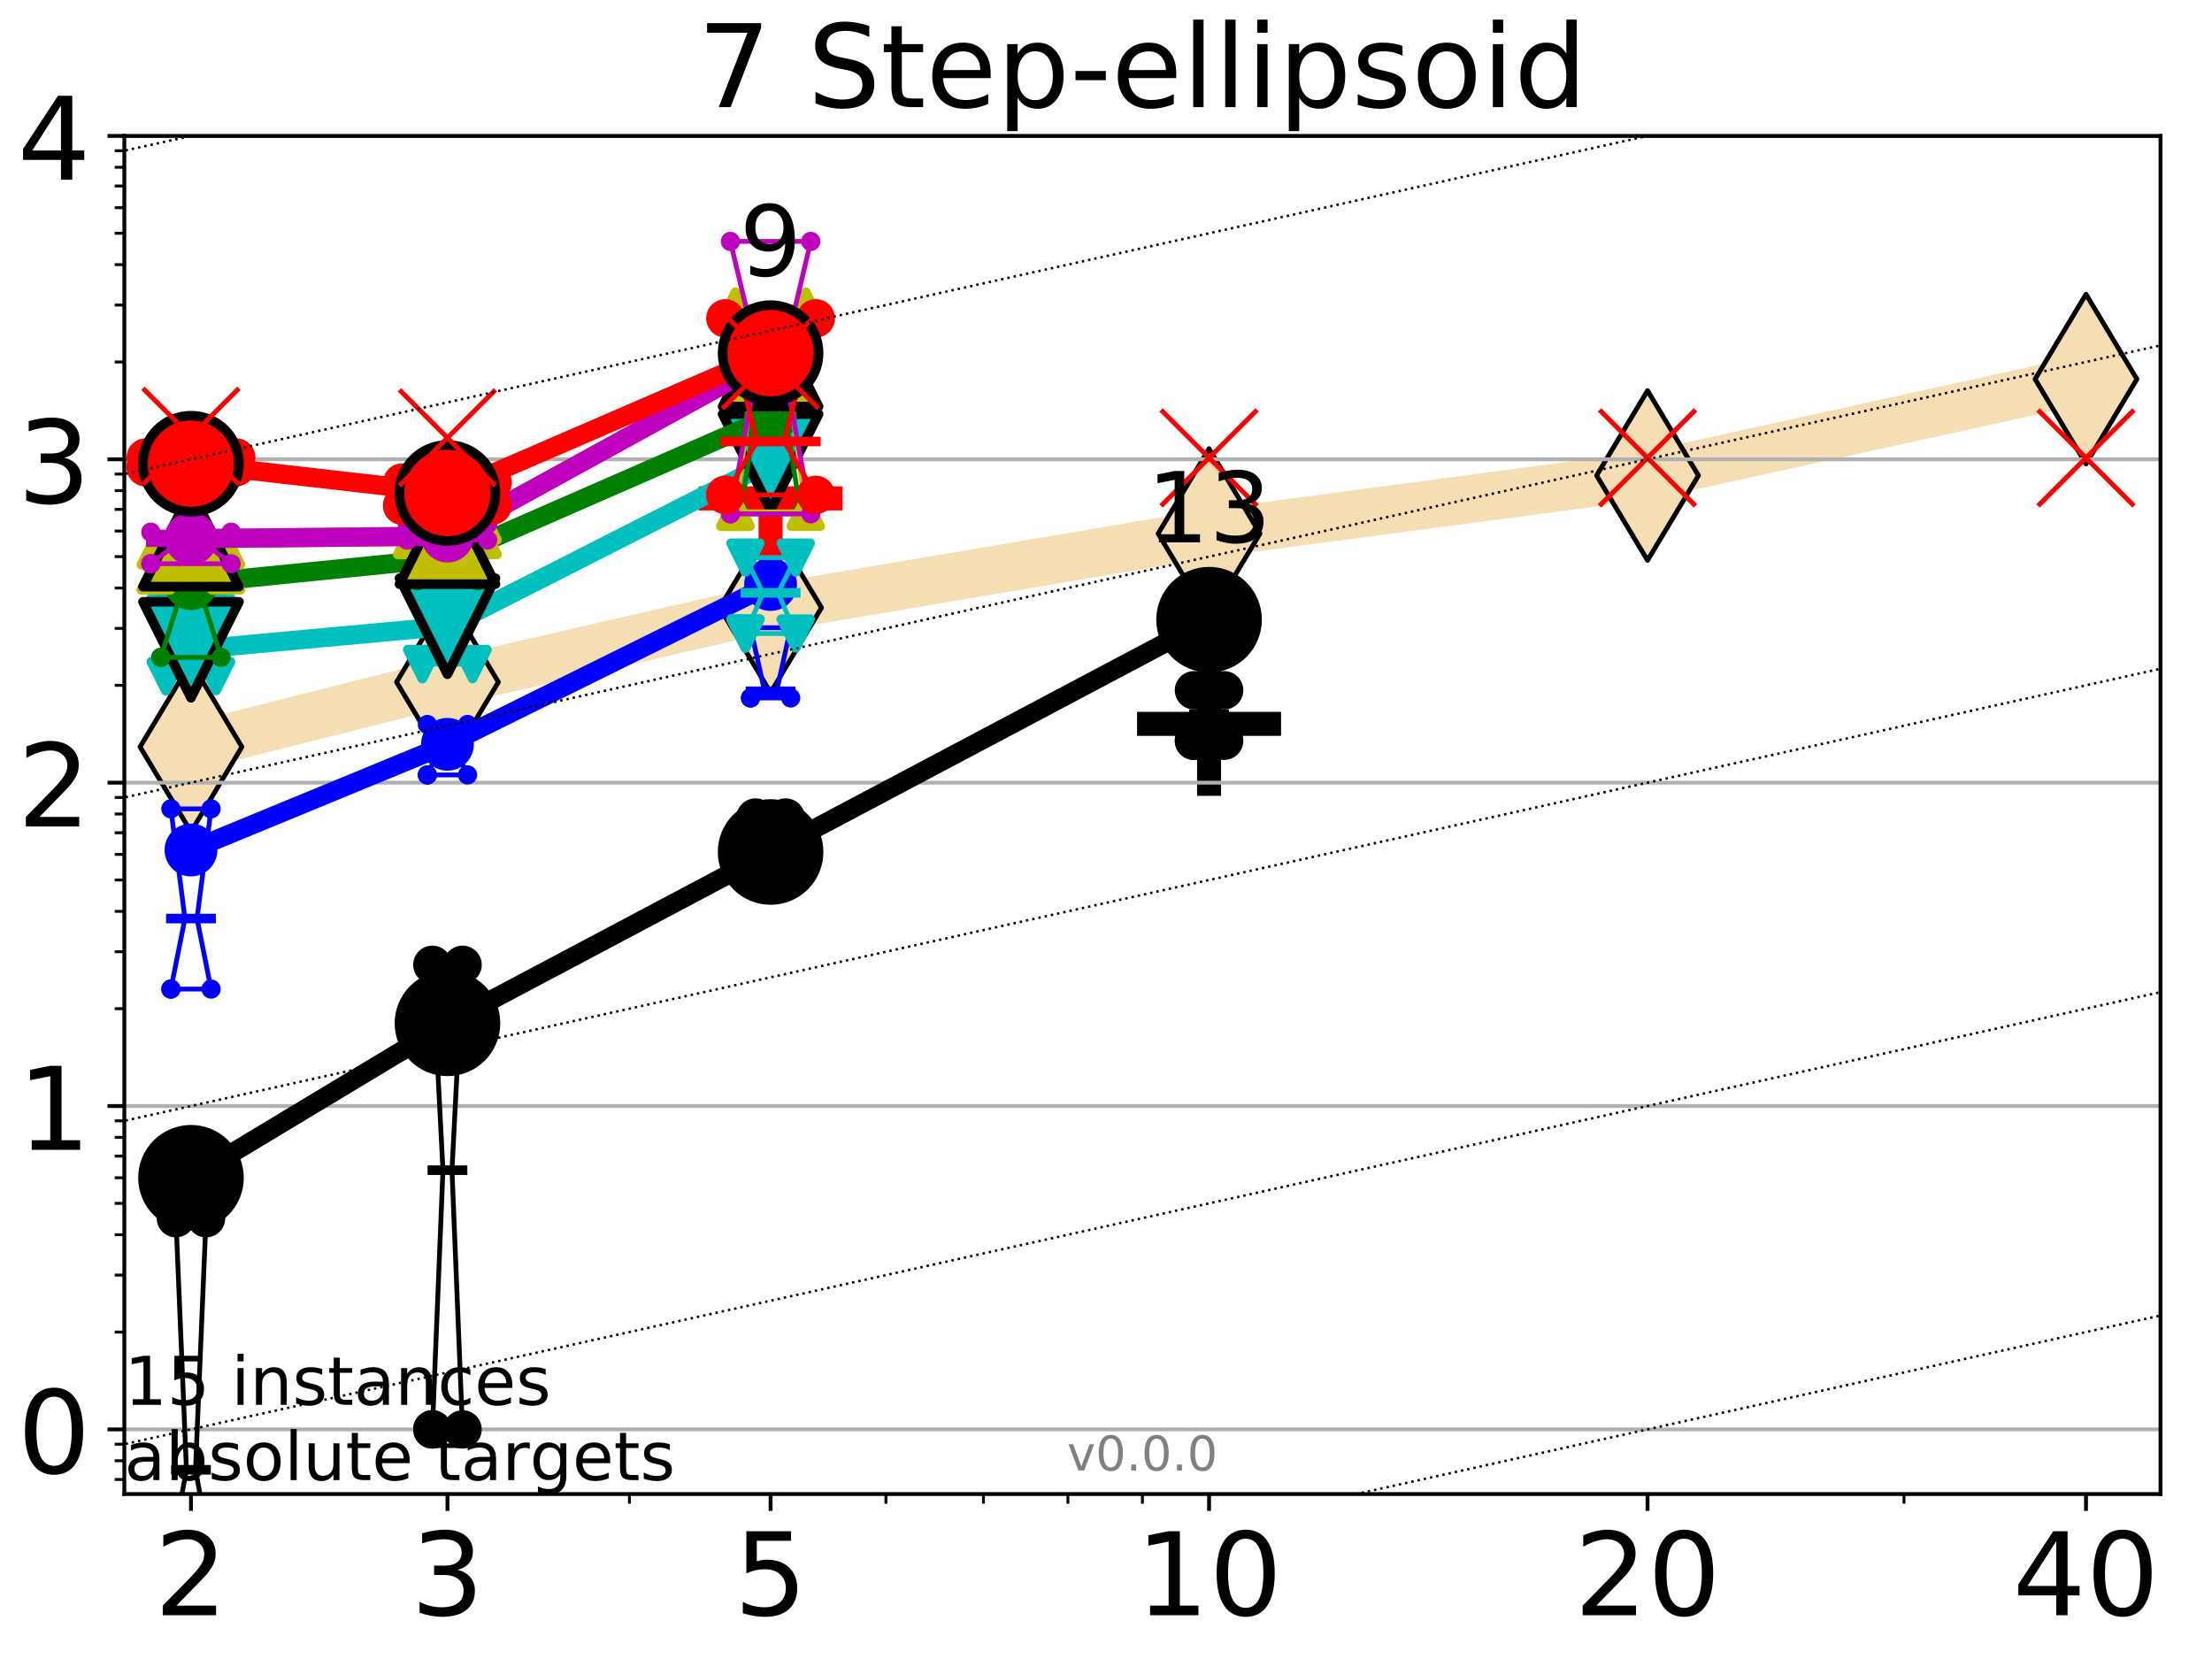 <?xml version="1.0" encoding="utf-8" standalone="no"?>
<!DOCTYPE svg PUBLIC "-//W3C//DTD SVG 1.1//EN"
  "http://www.w3.org/Graphics/SVG/1.1/DTD/svg11.dtd">
<!-- Created with matplotlib (http://matplotlib.org/) -->
<svg height="345.6pt" version="1.1" viewBox="0 0 460.8 345.6" width="460.8pt" xmlns="http://www.w3.org/2000/svg" xmlns:xlink="http://www.w3.org/1999/xlink">
 <defs>
  <style type="text/css">
*{stroke-linecap:butt;stroke-linejoin:round;}
  </style>
 </defs>
 <g id="figure_1">
  <g id="patch_1">
   <path d="M 0 345.6 
L 460.8 345.6 
L 460.8 0 
L 0 0 
z
" style="fill:#ffffff;"/>
  </g>
  <g id="axes_1">
   <g id="patch_2">
    <path d="M 25.9 311.24 
L 450.072 311.24 
L 450.072 28.32 
L 25.9 28.32 
z
" style="fill:#ffffff;"/>
   </g>
   <g id="line2d_1">
    <path clip-path="url(#pc3603aa22a)" d="M 39.784 155.594 
L 93.215 142.091 
L 160.53 126.596 
L 251.87 111.153 
L 343.211 99.053 
L 434.551 78.978 
" style="fill:none;stroke:#f5deb3;stroke-linecap:square;stroke-width:10;"/>
    <defs>
     <path d="M -0 17.678 
L 10.607 0 
L 0 -17.678 
L -10.607 -0 
z
" id="m472f456646" style="stroke:#000000;stroke-linejoin:miter;"/>
    </defs>
    <g clip-path="url(#pc3603aa22a)">
     <use style="fill:#f5deb3;stroke:#000000;stroke-linejoin:miter;" x="39.784" xlink:href="#m472f456646" y="155.594"/>
     <use style="fill:#f5deb3;stroke:#000000;stroke-linejoin:miter;" x="93.215" xlink:href="#m472f456646" y="142.091"/>
     <use style="fill:#f5deb3;stroke:#000000;stroke-linejoin:miter;" x="160.53" xlink:href="#m472f456646" y="126.596"/>
     <use style="fill:#f5deb3;stroke:#000000;stroke-linejoin:miter;" x="251.87" xlink:href="#m472f456646" y="111.153"/>
     <use style="fill:#f5deb3;stroke:#000000;stroke-linejoin:miter;" x="343.211" xlink:href="#m472f456646" y="99.053"/>
     <use style="fill:#f5deb3;stroke:#000000;stroke-linejoin:miter;" x="434.551" xlink:href="#m472f456646" y="78.978"/>
    </g>
   </g>
   <g id="line2d_2">
    <defs>
     <path d="M -15 0 
L 15 0 
M 0 15 
L 0 -15 
" id="m064b0a3e6e" style="stroke:#000000;stroke-width:5;"/>
    </defs>
    <g clip-path="url(#pc3603aa22a)">
     <use style="stroke:#000000;stroke-width:5;" x="251.87" xlink:href="#m064b0a3e6e" y="150.794"/>
    </g>
   </g>
   <g id="line2d_3">
    <defs>
     <path d="M -15 0 
L 15 0 
M 0 15 
L 0 -15 
" id="m5750f67220" style="stroke:#ff0000;stroke-width:5;"/>
    </defs>
    <g clip-path="url(#pc3603aa22a)">
     <use style="fill:#ff0000;stroke:#ff0000;stroke-width:5;" x="160.53" xlink:href="#m5750f67220" y="103.826"/>
    </g>
   </g>
   <g id="matplotlib.axis_1">
    <g id="xtick_1">
     <g id="line2d_4">
      <defs>
       <path d="M 0 0 
L 0 3.5 
" id="mcb9f85603f" style="stroke:#000000;stroke-width:0.8;"/>
      </defs>
      <g>
       <use style="stroke:#000000;stroke-width:0.8;" x="39.784" xlink:href="#mcb9f85603f" y="311.24"/>
      </g>
     </g>
     <g id="text_1">
      <!-- 2 -->
      <defs>
       <path d="M 19.188 8.297 
L 53.609 8.297 
L 53.609 0 
L 7.328 0 
L 7.328 8.297 
Q 12.938 14.109 22.625 23.891 
Q 32.328 33.688 34.812 36.531 
Q 39.547 41.844 41.422 45.531 
Q 43.312 49.219 43.312 52.781 
Q 43.312 58.594 39.234 62.25 
Q 35.156 65.922 28.609 65.922 
Q 23.969 65.922 18.812 64.312 
Q 13.672 62.703 7.812 59.422 
L 7.812 69.391 
Q 13.766 71.781 18.938 73 
Q 24.125 74.219 28.422 74.219 
Q 39.75 74.219 46.484 68.547 
Q 53.219 62.891 53.219 53.422 
Q 53.219 48.922 51.531 44.891 
Q 49.859 40.875 45.406 35.406 
Q 44.188 33.984 37.641 27.219 
Q 31.109 20.453 19.188 8.297 
z
" id="DejaVuSans-32"/>
      </defs>
      <g transform="translate(32.149 336.476)scale(0.24 -0.24)">
       <use xlink:href="#DejaVuSans-32"/>
      </g>
     </g>
    </g>
    <g id="xtick_2">
     <g id="line2d_5">
      <g>
       <use style="stroke:#000000;stroke-width:0.8;" x="93.215" xlink:href="#mcb9f85603f" y="311.24"/>
      </g>
     </g>
     <g id="text_2">
      <!-- 3 -->
      <defs>
       <path d="M 40.578 39.312 
Q 47.656 37.797 51.625 33 
Q 55.609 28.219 55.609 21.188 
Q 55.609 10.406 48.188 4.484 
Q 40.766 -1.422 27.094 -1.422 
Q 22.516 -1.422 17.656 -0.516 
Q 12.797 0.391 7.625 2.203 
L 7.625 11.719 
Q 11.719 9.328 16.594 8.109 
Q 21.484 6.891 26.812 6.891 
Q 36.078 6.891 40.938 10.547 
Q 45.797 14.203 45.797 21.188 
Q 45.797 27.641 41.281 31.266 
Q 36.766 34.906 28.719 34.906 
L 20.219 34.906 
L 20.219 43.016 
L 29.109 43.016 
Q 36.375 43.016 40.234 45.922 
Q 44.094 48.828 44.094 54.297 
Q 44.094 59.906 40.109 62.906 
Q 36.141 65.922 28.719 65.922 
Q 24.656 65.922 20.016 65.031 
Q 15.375 64.156 9.812 62.312 
L 9.812 71.094 
Q 15.438 72.656 20.344 73.438 
Q 25.25 74.219 29.594 74.219 
Q 40.828 74.219 47.359 69.109 
Q 53.906 64.016 53.906 55.328 
Q 53.906 49.266 50.438 45.094 
Q 46.969 40.922 40.578 39.312 
z
" id="DejaVuSans-33"/>
      </defs>
      <g transform="translate(85.58 336.476)scale(0.24 -0.24)">
       <use xlink:href="#DejaVuSans-33"/>
      </g>
     </g>
    </g>
    <g id="xtick_3">
     <g id="line2d_6">
      <g>
       <use style="stroke:#000000;stroke-width:0.8;" x="160.53" xlink:href="#mcb9f85603f" y="311.24"/>
      </g>
     </g>
     <g id="text_3">
      <!-- 5 -->
      <defs>
       <path d="M 10.797 72.906 
L 49.516 72.906 
L 49.516 64.594 
L 19.828 64.594 
L 19.828 46.734 
Q 21.969 47.469 24.109 47.828 
Q 26.266 48.188 28.422 48.188 
Q 40.625 48.188 47.75 41.5 
Q 54.891 34.812 54.891 23.391 
Q 54.891 11.625 47.562 5.094 
Q 40.234 -1.422 26.906 -1.422 
Q 22.312 -1.422 17.547 -0.641 
Q 12.797 0.141 7.719 1.703 
L 7.719 11.625 
Q 12.109 9.234 16.797 8.062 
Q 21.484 6.891 26.703 6.891 
Q 35.156 6.891 40.078 11.328 
Q 45.016 15.766 45.016 23.391 
Q 45.016 31 40.078 35.438 
Q 35.156 39.891 26.703 39.891 
Q 22.75 39.891 18.812 39.016 
Q 14.891 38.141 10.797 36.281 
z
" id="DejaVuSans-35"/>
      </defs>
      <g transform="translate(152.895 336.476)scale(0.24 -0.24)">
       <use xlink:href="#DejaVuSans-35"/>
      </g>
     </g>
    </g>
    <g id="xtick_4">
     <g id="line2d_7">
      <g>
       <use style="stroke:#000000;stroke-width:0.8;" x="251.87" xlink:href="#mcb9f85603f" y="311.24"/>
      </g>
     </g>
     <g id="text_4">
      <!-- 10 -->
      <defs>
       <path d="M 12.406 8.297 
L 28.516 8.297 
L 28.516 63.922 
L 10.984 60.406 
L 10.984 69.391 
L 28.422 72.906 
L 38.281 72.906 
L 38.281 8.297 
L 54.391 8.297 
L 54.391 0 
L 12.406 0 
z
" id="DejaVuSans-31"/>
       <path d="M 31.781 66.406 
Q 24.172 66.406 20.328 58.906 
Q 16.5 51.422 16.5 36.375 
Q 16.5 21.391 20.328 13.891 
Q 24.172 6.391 31.781 6.391 
Q 39.453 6.391 43.281 13.891 
Q 47.125 21.391 47.125 36.375 
Q 47.125 51.422 43.281 58.906 
Q 39.453 66.406 31.781 66.406 
z
M 31.781 74.219 
Q 44.047 74.219 50.516 64.516 
Q 56.984 54.828 56.984 36.375 
Q 56.984 17.969 50.516 8.266 
Q 44.047 -1.422 31.781 -1.422 
Q 19.531 -1.422 13.062 8.266 
Q 6.594 17.969 6.594 36.375 
Q 6.594 54.828 13.062 64.516 
Q 19.531 74.219 31.781 74.219 
z
" id="DejaVuSans-30"/>
      </defs>
      <g transform="translate(236.6 336.476)scale(0.24 -0.24)">
       <use xlink:href="#DejaVuSans-31"/>
       <use x="63.623" xlink:href="#DejaVuSans-30"/>
      </g>
     </g>
    </g>
    <g id="xtick_5">
     <g id="line2d_8">
      <g>
       <use style="stroke:#000000;stroke-width:0.8;" x="343.211" xlink:href="#mcb9f85603f" y="311.24"/>
      </g>
     </g>
     <g id="text_5">
      <!-- 20 -->
      <g transform="translate(327.941 336.476)scale(0.24 -0.24)">
       <use xlink:href="#DejaVuSans-32"/>
       <use x="63.623" xlink:href="#DejaVuSans-30"/>
      </g>
     </g>
    </g>
    <g id="xtick_6">
     <g id="line2d_9">
      <g>
       <use style="stroke:#000000;stroke-width:0.8;" x="434.551" xlink:href="#mcb9f85603f" y="311.24"/>
      </g>
     </g>
     <g id="text_6">
      <!-- 40 -->
      <defs>
       <path d="M 37.797 64.312 
L 12.891 25.391 
L 37.797 25.391 
z
M 35.203 72.906 
L 47.609 72.906 
L 47.609 25.391 
L 58.016 25.391 
L 58.016 17.188 
L 47.609 17.188 
L 47.609 0 
L 37.797 0 
L 37.797 17.188 
L 4.891 17.188 
L 4.891 26.703 
z
" id="DejaVuSans-34"/>
      </defs>
      <g transform="translate(419.281 336.476)scale(0.24 -0.24)">
       <use xlink:href="#DejaVuSans-34"/>
       <use x="63.623" xlink:href="#DejaVuSans-30"/>
      </g>
     </g>
    </g>
    <g id="xtick_7">
     <g id="line2d_10">
      <defs>
       <path d="M 0 0 
L 0 2 
" id="me321d83e5d" style="stroke:#000000;stroke-width:0.6;"/>
      </defs>
      <g>
       <use style="stroke:#000000;stroke-width:0.6;" x="39.784" xlink:href="#me321d83e5d" y="311.24"/>
      </g>
     </g>
    </g>
    <g id="xtick_8">
     <g id="line2d_11">
      <g>
       <use style="stroke:#000000;stroke-width:0.6;" x="93.215" xlink:href="#me321d83e5d" y="311.24"/>
      </g>
     </g>
    </g>
    <g id="xtick_9">
     <g id="line2d_12">
      <g>
       <use style="stroke:#000000;stroke-width:0.6;" x="131.125" xlink:href="#me321d83e5d" y="311.24"/>
      </g>
     </g>
    </g>
    <g id="xtick_10">
     <g id="line2d_13">
      <g>
       <use style="stroke:#000000;stroke-width:0.6;" x="160.53" xlink:href="#me321d83e5d" y="311.24"/>
      </g>
     </g>
    </g>
    <g id="xtick_11">
     <g id="line2d_14">
      <g>
       <use style="stroke:#000000;stroke-width:0.6;" x="184.555" xlink:href="#me321d83e5d" y="311.24"/>
      </g>
     </g>
    </g>
    <g id="xtick_12">
     <g id="line2d_15">
      <g>
       <use style="stroke:#000000;stroke-width:0.6;" x="204.869" xlink:href="#me321d83e5d" y="311.24"/>
      </g>
     </g>
    </g>
    <g id="xtick_13">
     <g id="line2d_16">
      <g>
       <use style="stroke:#000000;stroke-width:0.6;" x="222.465" xlink:href="#me321d83e5d" y="311.24"/>
      </g>
     </g>
    </g>
    <g id="xtick_14">
     <g id="line2d_17">
      <g>
       <use style="stroke:#000000;stroke-width:0.6;" x="237.986" xlink:href="#me321d83e5d" y="311.24"/>
      </g>
     </g>
    </g>
    <g id="xtick_15">
     <g id="line2d_18">
      <g>
       <use style="stroke:#000000;stroke-width:0.6;" x="343.211" xlink:href="#me321d83e5d" y="311.24"/>
      </g>
     </g>
    </g>
    <g id="xtick_16">
     <g id="line2d_19">
      <g>
       <use style="stroke:#000000;stroke-width:0.6;" x="396.641" xlink:href="#me321d83e5d" y="311.24"/>
      </g>
     </g>
    </g>
    <g id="xtick_17">
     <g id="line2d_20">
      <g>
       <use style="stroke:#000000;stroke-width:0.6;" x="434.551" xlink:href="#me321d83e5d" y="311.24"/>
      </g>
     </g>
    </g>
   </g>
   <g id="matplotlib.axis_2">
    <g id="ytick_1">
     <g id="line2d_21">
      <path clip-path="url(#pc3603aa22a)" d="M 25.9 297.768 
L 450.072 297.768 
" style="fill:none;stroke:#b0b0b0;stroke-linecap:square;stroke-width:0.8;"/>
     </g>
     <g id="line2d_22">
      <defs>
       <path d="M 0 0 
L -3.5 0 
" id="m773de4a019" style="stroke:#000000;stroke-width:0.8;"/>
      </defs>
      <g>
       <use style="stroke:#000000;stroke-width:0.8;" x="25.9" xlink:href="#m773de4a019" y="297.768"/>
      </g>
     </g>
     <g id="text_7">
      <!-- 0 -->
      <g transform="translate(3.63 306.886)scale(0.24 -0.24)">
       <use xlink:href="#DejaVuSans-30"/>
      </g>
     </g>
    </g>
    <g id="ytick_2">
     <g id="line2d_23">
      <path clip-path="url(#pc3603aa22a)" d="M 25.9 230.406 
L 450.072 230.406 
" style="fill:none;stroke:#b0b0b0;stroke-linecap:square;stroke-width:0.8;"/>
     </g>
     <g id="line2d_24">
      <g>
       <use style="stroke:#000000;stroke-width:0.8;" x="25.9" xlink:href="#m773de4a019" y="230.406"/>
      </g>
     </g>
     <g id="text_8">
      <!-- 1 -->
      <g transform="translate(3.63 239.524)scale(0.24 -0.24)">
       <use xlink:href="#DejaVuSans-31"/>
      </g>
     </g>
    </g>
    <g id="ytick_3">
     <g id="line2d_25">
      <path clip-path="url(#pc3603aa22a)" d="M 25.9 163.044 
L 450.072 163.044 
" style="fill:none;stroke:#b0b0b0;stroke-linecap:square;stroke-width:0.8;"/>
     </g>
     <g id="line2d_26">
      <g>
       <use style="stroke:#000000;stroke-width:0.8;" x="25.9" xlink:href="#m773de4a019" y="163.044"/>
      </g>
     </g>
     <g id="text_9">
      <!-- 2 -->
      <g transform="translate(3.63 172.162)scale(0.24 -0.24)">
       <use xlink:href="#DejaVuSans-32"/>
      </g>
     </g>
    </g>
    <g id="ytick_4">
     <g id="line2d_27">
      <path clip-path="url(#pc3603aa22a)" d="M 25.9 95.682 
L 450.072 95.682 
" style="fill:none;stroke:#b0b0b0;stroke-linecap:square;stroke-width:0.8;"/>
     </g>
     <g id="line2d_28">
      <g>
       <use style="stroke:#000000;stroke-width:0.8;" x="25.9" xlink:href="#m773de4a019" y="95.682"/>
      </g>
     </g>
     <g id="text_10">
      <!-- 3 -->
      <g transform="translate(3.63 104.8)scale(0.24 -0.24)">
       <use xlink:href="#DejaVuSans-33"/>
      </g>
     </g>
    </g>
    <g id="ytick_5">
     <g id="line2d_29">
      <path clip-path="url(#pc3603aa22a)" d="M 25.9 28.32 
L 450.072 28.32 
" style="fill:none;stroke:#b0b0b0;stroke-linecap:square;stroke-width:0.8;"/>
     </g>
     <g id="line2d_30">
      <g>
       <use style="stroke:#000000;stroke-width:0.8;" x="25.9" xlink:href="#m773de4a019" y="28.32"/>
      </g>
     </g>
     <g id="text_11">
      <!-- 4 -->
      <g transform="translate(3.63 37.438)scale(0.24 -0.24)">
       <use xlink:href="#DejaVuSans-34"/>
      </g>
     </g>
    </g>
    <g id="ytick_6">
     <g id="line2d_31">
      <defs>
       <path d="M 0 0 
L -2 0 
" id="m346bb5e7fe" style="stroke:#000000;stroke-width:0.6;"/>
      </defs>
      <g>
       <use style="stroke:#000000;stroke-width:0.6;" x="25.9" xlink:href="#m346bb5e7fe" y="308.202"/>
      </g>
     </g>
    </g>
    <g id="ytick_7">
     <g id="line2d_32">
      <g>
       <use style="stroke:#000000;stroke-width:0.6;" x="25.9" xlink:href="#m346bb5e7fe" y="304.296"/>
      </g>
     </g>
    </g>
    <g id="ytick_8">
     <g id="line2d_33">
      <g>
       <use style="stroke:#000000;stroke-width:0.6;" x="25.9" xlink:href="#m346bb5e7fe" y="300.85"/>
      </g>
     </g>
    </g>
    <g id="ytick_9">
     <g id="line2d_34">
      <g>
       <use style="stroke:#000000;stroke-width:0.6;" x="25.9" xlink:href="#m346bb5e7fe" y="277.49"/>
      </g>
     </g>
    </g>
    <g id="ytick_10">
     <g id="line2d_35">
      <g>
       <use style="stroke:#000000;stroke-width:0.6;" x="25.9" xlink:href="#m346bb5e7fe" y="265.628"/>
      </g>
     </g>
    </g>
    <g id="ytick_11">
     <g id="line2d_36">
      <g>
       <use style="stroke:#000000;stroke-width:0.6;" x="25.9" xlink:href="#m346bb5e7fe" y="257.212"/>
      </g>
     </g>
    </g>
    <g id="ytick_12">
     <g id="line2d_37">
      <g>
       <use style="stroke:#000000;stroke-width:0.6;" x="25.9" xlink:href="#m346bb5e7fe" y="250.684"/>
      </g>
     </g>
    </g>
    <g id="ytick_13">
     <g id="line2d_38">
      <g>
       <use style="stroke:#000000;stroke-width:0.6;" x="25.9" xlink:href="#m346bb5e7fe" y="245.35"/>
      </g>
     </g>
    </g>
    <g id="ytick_14">
     <g id="line2d_39">
      <g>
       <use style="stroke:#000000;stroke-width:0.6;" x="25.9" xlink:href="#m346bb5e7fe" y="240.84"/>
      </g>
     </g>
    </g>
    <g id="ytick_15">
     <g id="line2d_40">
      <g>
       <use style="stroke:#000000;stroke-width:0.6;" x="25.9" xlink:href="#m346bb5e7fe" y="236.934"/>
      </g>
     </g>
    </g>
    <g id="ytick_16">
     <g id="line2d_41">
      <g>
       <use style="stroke:#000000;stroke-width:0.6;" x="25.9" xlink:href="#m346bb5e7fe" y="233.488"/>
      </g>
     </g>
    </g>
    <g id="ytick_17">
     <g id="line2d_42">
      <g>
       <use style="stroke:#000000;stroke-width:0.6;" x="25.9" xlink:href="#m346bb5e7fe" y="210.128"/>
      </g>
     </g>
    </g>
    <g id="ytick_18">
     <g id="line2d_43">
      <g>
       <use style="stroke:#000000;stroke-width:0.6;" x="25.9" xlink:href="#m346bb5e7fe" y="198.266"/>
      </g>
     </g>
    </g>
    <g id="ytick_19">
     <g id="line2d_44">
      <g>
       <use style="stroke:#000000;stroke-width:0.6;" x="25.9" xlink:href="#m346bb5e7fe" y="189.85"/>
      </g>
     </g>
    </g>
    <g id="ytick_20">
     <g id="line2d_45">
      <g>
       <use style="stroke:#000000;stroke-width:0.6;" x="25.9" xlink:href="#m346bb5e7fe" y="183.322"/>
      </g>
     </g>
    </g>
    <g id="ytick_21">
     <g id="line2d_46">
      <g>
       <use style="stroke:#000000;stroke-width:0.6;" x="25.9" xlink:href="#m346bb5e7fe" y="177.988"/>
      </g>
     </g>
    </g>
    <g id="ytick_22">
     <g id="line2d_47">
      <g>
       <use style="stroke:#000000;stroke-width:0.6;" x="25.9" xlink:href="#m346bb5e7fe" y="173.478"/>
      </g>
     </g>
    </g>
    <g id="ytick_23">
     <g id="line2d_48">
      <g>
       <use style="stroke:#000000;stroke-width:0.6;" x="25.9" xlink:href="#m346bb5e7fe" y="169.572"/>
      </g>
     </g>
    </g>
    <g id="ytick_24">
     <g id="line2d_49">
      <g>
       <use style="stroke:#000000;stroke-width:0.6;" x="25.9" xlink:href="#m346bb5e7fe" y="166.126"/>
      </g>
     </g>
    </g>
    <g id="ytick_25">
     <g id="line2d_50">
      <g>
       <use style="stroke:#000000;stroke-width:0.6;" x="25.9" xlink:href="#m346bb5e7fe" y="142.766"/>
      </g>
     </g>
    </g>
    <g id="ytick_26">
     <g id="line2d_51">
      <g>
       <use style="stroke:#000000;stroke-width:0.6;" x="25.9" xlink:href="#m346bb5e7fe" y="130.904"/>
      </g>
     </g>
    </g>
    <g id="ytick_27">
     <g id="line2d_52">
      <g>
       <use style="stroke:#000000;stroke-width:0.6;" x="25.9" xlink:href="#m346bb5e7fe" y="122.488"/>
      </g>
     </g>
    </g>
    <g id="ytick_28">
     <g id="line2d_53">
      <g>
       <use style="stroke:#000000;stroke-width:0.6;" x="25.9" xlink:href="#m346bb5e7fe" y="115.96"/>
      </g>
     </g>
    </g>
    <g id="ytick_29">
     <g id="line2d_54">
      <g>
       <use style="stroke:#000000;stroke-width:0.6;" x="25.9" xlink:href="#m346bb5e7fe" y="110.626"/>
      </g>
     </g>
    </g>
    <g id="ytick_30">
     <g id="line2d_55">
      <g>
       <use style="stroke:#000000;stroke-width:0.6;" x="25.9" xlink:href="#m346bb5e7fe" y="106.116"/>
      </g>
     </g>
    </g>
    <g id="ytick_31">
     <g id="line2d_56">
      <g>
       <use style="stroke:#000000;stroke-width:0.6;" x="25.9" xlink:href="#m346bb5e7fe" y="102.21"/>
      </g>
     </g>
    </g>
    <g id="ytick_32">
     <g id="line2d_57">
      <g>
       <use style="stroke:#000000;stroke-width:0.6;" x="25.9" xlink:href="#m346bb5e7fe" y="98.764"/>
      </g>
     </g>
    </g>
    <g id="ytick_33">
     <g id="line2d_58">
      <g>
       <use style="stroke:#000000;stroke-width:0.6;" x="25.9" xlink:href="#m346bb5e7fe" y="75.404"/>
      </g>
     </g>
    </g>
    <g id="ytick_34">
     <g id="line2d_59">
      <g>
       <use style="stroke:#000000;stroke-width:0.6;" x="25.9" xlink:href="#m346bb5e7fe" y="63.542"/>
      </g>
     </g>
    </g>
    <g id="ytick_35">
     <g id="line2d_60">
      <g>
       <use style="stroke:#000000;stroke-width:0.6;" x="25.9" xlink:href="#m346bb5e7fe" y="55.126"/>
      </g>
     </g>
    </g>
    <g id="ytick_36">
     <g id="line2d_61">
      <g>
       <use style="stroke:#000000;stroke-width:0.6;" x="25.9" xlink:href="#m346bb5e7fe" y="48.598"/>
      </g>
     </g>
    </g>
    <g id="ytick_37">
     <g id="line2d_62">
      <g>
       <use style="stroke:#000000;stroke-width:0.6;" x="25.9" xlink:href="#m346bb5e7fe" y="43.264"/>
      </g>
     </g>
    </g>
    <g id="ytick_38">
     <g id="line2d_63">
      <g>
       <use style="stroke:#000000;stroke-width:0.6;" x="25.9" xlink:href="#m346bb5e7fe" y="38.755"/>
      </g>
     </g>
    </g>
    <g id="ytick_39">
     <g id="line2d_64">
      <g>
       <use style="stroke:#000000;stroke-width:0.6;" x="25.9" xlink:href="#m346bb5e7fe" y="34.848"/>
      </g>
     </g>
    </g>
    <g id="ytick_40">
     <g id="line2d_65">
      <g>
       <use style="stroke:#000000;stroke-width:0.6;" x="25.9" xlink:href="#m346bb5e7fe" y="31.402"/>
      </g>
     </g>
    </g>
   </g>
   <g id="line2d_66">
    <path clip-path="url(#pc3603aa22a)" d="M 36.644 318.046 
L 38.842 306.184 
L 36.644 253.766 
L 42.924 253.766 
L 40.726 306.184 
L 42.924 318.046 
L 36.644 318.046 
" style="fill:none;stroke:#000000;stroke-linecap:square;"/>
   </g>
   <g id="line2d_67">
    <path clip-path="url(#pc3603aa22a)" d="M 36.644 318.046 
L 42.924 318.046 
L 42.924 253.766 
L 36.644 253.766 
L 36.644 318.046 
" style="fill:none;"/>
    <defs>
     <path d="M 0 3 
C 0.796 3 1.559 2.684 2.121 2.121 
C 2.684 1.559 3 0.796 3 0 
C 3 -0.796 2.684 -1.559 2.121 -2.121 
C 1.559 -2.684 0.796 -3 0 -3 
C -0.796 -3 -1.559 -2.684 -2.121 -2.121 
C -2.684 -1.559 -3 -0.796 -3 0 
C -3 0.796 -2.684 1.559 -2.121 2.121 
C -1.559 2.684 -0.796 3 0 3 
z
" id="m6f33e8c1e4" style="stroke:#000000;stroke-width:2;"/>
    </defs>
    <g clip-path="url(#pc3603aa22a)">
     <use style="stroke:#000000;stroke-width:2;" x="36.644" xlink:href="#m6f33e8c1e4" y="318.046"/>
     <use style="stroke:#000000;stroke-width:2;" x="42.924" xlink:href="#m6f33e8c1e4" y="318.046"/>
     <use style="stroke:#000000;stroke-width:2;" x="42.924" xlink:href="#m6f33e8c1e4" y="253.766"/>
     <use style="stroke:#000000;stroke-width:2;" x="36.644" xlink:href="#m6f33e8c1e4" y="253.766"/>
     <use style="stroke:#000000;stroke-width:2;" x="36.644" xlink:href="#m6f33e8c1e4" y="318.046"/>
    </g>
   </g>
   <g id="line2d_68">
    <path clip-path="url(#pc3603aa22a)" d="M 36.644 306.184 
L 42.924 306.184 
" style="fill:none;stroke:#000000;stroke-linecap:square;stroke-width:2;"/>
   </g>
   <g id="line2d_69">
    <path clip-path="url(#pc3603aa22a)" d="M 90.075 297.768 
L 92.273 243.768 
L 90.075 200.989 
L 96.355 200.989 
L 94.157 243.768 
L 96.355 297.768 
L 90.075 297.768 
" style="fill:none;stroke:#000000;stroke-linecap:square;"/>
   </g>
   <g id="line2d_70">
    <path clip-path="url(#pc3603aa22a)" d="M 90.075 297.768 
L 96.355 297.768 
L 96.355 200.989 
L 90.075 200.989 
L 90.075 297.768 
" style="fill:none;"/>
    <g clip-path="url(#pc3603aa22a)">
     <use style="stroke:#000000;stroke-width:2;" x="90.075" xlink:href="#m6f33e8c1e4" y="297.768"/>
     <use style="stroke:#000000;stroke-width:2;" x="96.355" xlink:href="#m6f33e8c1e4" y="297.768"/>
     <use style="stroke:#000000;stroke-width:2;" x="96.355" xlink:href="#m6f33e8c1e4" y="200.989"/>
     <use style="stroke:#000000;stroke-width:2;" x="90.075" xlink:href="#m6f33e8c1e4" y="200.989"/>
     <use style="stroke:#000000;stroke-width:2;" x="90.075" xlink:href="#m6f33e8c1e4" y="297.768"/>
    </g>
   </g>
   <g id="line2d_71">
    <path clip-path="url(#pc3603aa22a)" d="M 90.075 243.768 
L 96.355 243.768 
" style="fill:none;stroke:#000000;stroke-linecap:square;stroke-width:2;"/>
   </g>
   <g id="line2d_72">
    <path clip-path="url(#pc3603aa22a)" d="M 157.39 173.899 
L 159.588 173.146 
L 157.39 170.313 
L 163.669 170.313 
L 161.472 173.146 
L 163.669 173.899 
L 157.39 173.899 
" style="fill:none;stroke:#000000;stroke-linecap:square;"/>
   </g>
   <g id="line2d_73">
    <path clip-path="url(#pc3603aa22a)" d="M 157.39 173.899 
L 163.669 173.899 
L 163.669 170.313 
L 157.39 170.313 
L 157.39 173.899 
" style="fill:none;"/>
    <g clip-path="url(#pc3603aa22a)">
     <use style="stroke:#000000;stroke-width:2;" x="157.39" xlink:href="#m6f33e8c1e4" y="173.899"/>
     <use style="stroke:#000000;stroke-width:2;" x="163.669" xlink:href="#m6f33e8c1e4" y="173.899"/>
     <use style="stroke:#000000;stroke-width:2;" x="163.669" xlink:href="#m6f33e8c1e4" y="170.313"/>
     <use style="stroke:#000000;stroke-width:2;" x="157.39" xlink:href="#m6f33e8c1e4" y="170.313"/>
     <use style="stroke:#000000;stroke-width:2;" x="157.39" xlink:href="#m6f33e8c1e4" y="173.899"/>
    </g>
   </g>
   <g id="line2d_74">
    <path clip-path="url(#pc3603aa22a)" d="M 157.39 173.146 
L 163.669 173.146 
" style="fill:none;stroke:#000000;stroke-linecap:square;stroke-width:2;"/>
   </g>
   <g id="line2d_75">
    <path clip-path="url(#pc3603aa22a)" d="M 248.73 154.308 
L 250.928 148.768 
L 248.73 143.793 
L 255.01 143.793 
L 252.812 148.768 
L 255.01 154.308 
L 248.73 154.308 
" style="fill:none;stroke:#000000;stroke-linecap:square;"/>
   </g>
   <g id="line2d_76">
    <path clip-path="url(#pc3603aa22a)" d="M 248.73 154.308 
L 255.01 154.308 
L 255.01 143.793 
L 248.73 143.793 
L 248.73 154.308 
" style="fill:none;"/>
    <g clip-path="url(#pc3603aa22a)">
     <use style="stroke:#000000;stroke-width:2;" x="248.73" xlink:href="#m6f33e8c1e4" y="154.308"/>
     <use style="stroke:#000000;stroke-width:2;" x="255.01" xlink:href="#m6f33e8c1e4" y="154.308"/>
     <use style="stroke:#000000;stroke-width:2;" x="255.01" xlink:href="#m6f33e8c1e4" y="143.793"/>
     <use style="stroke:#000000;stroke-width:2;" x="248.73" xlink:href="#m6f33e8c1e4" y="143.793"/>
     <use style="stroke:#000000;stroke-width:2;" x="248.73" xlink:href="#m6f33e8c1e4" y="154.308"/>
    </g>
   </g>
   <g id="line2d_77">
    <path clip-path="url(#pc3603aa22a)" d="M 248.73 148.768 
L 255.01 148.768 
" style="fill:none;stroke:#000000;stroke-linecap:square;stroke-width:2;"/>
   </g>
   <g id="line2d_78">
    <path clip-path="url(#pc3603aa22a)" d="M 39.784 245.35 
L 93.215 213.174 
" style="fill:none;stroke:#000000;stroke-linecap:square;stroke-width:4;"/>
   </g>
   <g id="line2d_79">
    <path clip-path="url(#pc3603aa22a)" d="M 93.215 213.174 
L 160.53 177.485 
" style="fill:none;stroke:#000000;stroke-linecap:square;stroke-width:4;"/>
   </g>
   <g id="line2d_80">
    <path clip-path="url(#pc3603aa22a)" d="M 160.53 177.485 
L 251.87 129.091 
" style="fill:none;stroke:#000000;stroke-linecap:square;stroke-width:4;"/>
   </g>
   <g id="line2d_81">
    <path clip-path="url(#pc3603aa22a)" d="M 39.784 245.35 
L 93.215 213.174 
L 160.53 177.485 
L 251.87 129.091 
" style="fill:none;"/>
    <defs>
     <path d="M 0 10 
C 2.652 10 5.196 8.946 7.071 7.071 
C 8.946 5.196 10 2.652 10 0 
C 10 -2.652 8.946 -5.196 7.071 -7.071 
C 5.196 -8.946 2.652 -10 0 -10 
C -2.652 -10 -5.196 -8.946 -7.071 -7.071 
C -8.946 -5.196 -10 -2.652 -10 0 
C -10 2.652 -8.946 5.196 -7.071 7.071 
C -5.196 8.946 -2.652 10 0 10 
z
" id="m7ecd74503b" style="stroke:#000000;stroke-width:2;"/>
    </defs>
    <g clip-path="url(#pc3603aa22a)">
     <use style="stroke:#000000;stroke-width:2;" x="39.784" xlink:href="#m7ecd74503b" y="245.35"/>
     <use style="stroke:#000000;stroke-width:2;" x="93.215" xlink:href="#m7ecd74503b" y="213.174"/>
     <use style="stroke:#000000;stroke-width:2;" x="160.53" xlink:href="#m7ecd74503b" y="177.485"/>
     <use style="stroke:#000000;stroke-width:2;" x="251.87" xlink:href="#m7ecd74503b" y="129.091"/>
    </g>
   </g>
   <g id="line2d_82">
    <path clip-path="url(#pc3603aa22a)" d="M 35.597 206.039 
L 38.528 191.35 
L 35.597 168.495 
L 43.971 168.495 
L 41.04 191.35 
L 43.971 206.039 
L 35.597 206.039 
" style="fill:none;stroke:#0000ff;stroke-linecap:square;"/>
   </g>
   <g id="line2d_83">
    <path clip-path="url(#pc3603aa22a)" d="M 35.597 206.039 
L 43.971 206.039 
L 43.971 168.495 
L 35.597 168.495 
L 35.597 206.039 
" style="fill:none;"/>
    <defs>
     <path d="M 0 1.5 
C 0.398 1.5 0.779 1.342 1.061 1.061 
C 1.342 0.779 1.5 0.398 1.5 0 
C 1.5 -0.398 1.342 -0.779 1.061 -1.061 
C 0.779 -1.342 0.398 -1.5 0 -1.5 
C -0.398 -1.5 -0.779 -1.342 -1.061 -1.061 
C -1.342 -0.779 -1.5 -0.398 -1.5 0 
C -1.5 0.398 -1.342 0.779 -1.061 1.061 
C -0.779 1.342 -0.398 1.5 0 1.5 
z
" id="m333830230b" style="stroke:#0000ff;"/>
    </defs>
    <g clip-path="url(#pc3603aa22a)">
     <use style="fill:#0000ff;stroke:#0000ff;" x="35.597" xlink:href="#m333830230b" y="206.039"/>
     <use style="fill:#0000ff;stroke:#0000ff;" x="43.971" xlink:href="#m333830230b" y="206.039"/>
     <use style="fill:#0000ff;stroke:#0000ff;" x="43.971" xlink:href="#m333830230b" y="168.495"/>
     <use style="fill:#0000ff;stroke:#0000ff;" x="35.597" xlink:href="#m333830230b" y="168.495"/>
     <use style="fill:#0000ff;stroke:#0000ff;" x="35.597" xlink:href="#m333830230b" y="206.039"/>
    </g>
   </g>
   <g id="line2d_84">
    <path clip-path="url(#pc3603aa22a)" d="M 35.597 191.35 
L 43.971 191.35 
" style="fill:none;stroke:#0000ff;stroke-linecap:square;stroke-width:2;"/>
   </g>
   <g id="line2d_85">
    <path clip-path="url(#pc3603aa22a)" d="M 89.028 161.431 
L 91.959 155.331 
L 89.028 150.923 
L 97.401 150.923 
L 94.471 155.331 
L 97.401 161.431 
L 89.028 161.431 
" style="fill:none;stroke:#0000ff;stroke-linecap:square;"/>
   </g>
   <g id="line2d_86">
    <path clip-path="url(#pc3603aa22a)" d="M 89.028 161.431 
L 97.401 161.431 
L 97.401 150.923 
L 89.028 150.923 
L 89.028 161.431 
" style="fill:none;"/>
    <g clip-path="url(#pc3603aa22a)">
     <use style="fill:#0000ff;stroke:#0000ff;" x="89.028" xlink:href="#m333830230b" y="161.431"/>
     <use style="fill:#0000ff;stroke:#0000ff;" x="97.401" xlink:href="#m333830230b" y="161.431"/>
     <use style="fill:#0000ff;stroke:#0000ff;" x="97.401" xlink:href="#m333830230b" y="150.923"/>
     <use style="fill:#0000ff;stroke:#0000ff;" x="89.028" xlink:href="#m333830230b" y="150.923"/>
     <use style="fill:#0000ff;stroke:#0000ff;" x="89.028" xlink:href="#m333830230b" y="161.431"/>
    </g>
   </g>
   <g id="line2d_87">
    <path clip-path="url(#pc3603aa22a)" d="M 89.028 155.331 
L 97.401 155.331 
" style="fill:none;stroke:#0000ff;stroke-linecap:square;stroke-width:2;"/>
   </g>
   <g id="line2d_88">
    <path clip-path="url(#pc3603aa22a)" d="M 156.343 145.397 
L 159.274 144.006 
L 156.343 130.768 
L 164.716 130.768 
L 161.786 144.006 
L 164.716 145.397 
L 156.343 145.397 
" style="fill:none;stroke:#0000ff;stroke-linecap:square;"/>
   </g>
   <g id="line2d_89">
    <path clip-path="url(#pc3603aa22a)" d="M 156.343 145.397 
L 164.716 145.397 
L 164.716 130.768 
L 156.343 130.768 
L 156.343 145.397 
" style="fill:none;"/>
    <g clip-path="url(#pc3603aa22a)">
     <use style="fill:#0000ff;stroke:#0000ff;" x="156.343" xlink:href="#m333830230b" y="145.397"/>
     <use style="fill:#0000ff;stroke:#0000ff;" x="164.716" xlink:href="#m333830230b" y="145.397"/>
     <use style="fill:#0000ff;stroke:#0000ff;" x="164.716" xlink:href="#m333830230b" y="130.768"/>
     <use style="fill:#0000ff;stroke:#0000ff;" x="156.343" xlink:href="#m333830230b" y="130.768"/>
     <use style="fill:#0000ff;stroke:#0000ff;" x="156.343" xlink:href="#m333830230b" y="145.397"/>
    </g>
   </g>
   <g id="line2d_90">
    <path clip-path="url(#pc3603aa22a)" d="M 156.343 144.006 
L 164.716 144.006 
" style="fill:none;stroke:#0000ff;stroke-linecap:square;stroke-width:2;"/>
   </g>
   <g id="line2d_91">
    <path clip-path="url(#pc3603aa22a)" d="M 39.784 177.076 
L 93.215 155.05 
" style="fill:none;stroke:#0000ff;stroke-linecap:square;stroke-width:4;"/>
   </g>
   <g id="line2d_92">
    <path clip-path="url(#pc3603aa22a)" d="M 93.215 155.05 
L 160.53 121.762 
" style="fill:none;stroke:#0000ff;stroke-linecap:square;stroke-width:4;"/>
   </g>
   <g id="line2d_93">
    <path clip-path="url(#pc3603aa22a)" d="M 39.784 177.076 
L 93.215 155.05 
L 160.53 121.762 
" style="fill:none;"/>
    <defs>
     <path d="M 0 5 
C 1.326 5 2.598 4.473 3.536 3.536 
C 4.473 2.598 5 1.326 5 0 
C 5 -1.326 4.473 -2.598 3.536 -3.536 
C 2.598 -4.473 1.326 -5 0 -5 
C -1.326 -5 -2.598 -4.473 -3.536 -3.536 
C -4.473 -2.598 -5 -1.326 -5 0 
C -5 1.326 -4.473 2.598 -3.536 3.536 
C -2.598 4.473 -1.326 5 0 5 
z
" id="m15b496f679" style="stroke:#0000ff;"/>
    </defs>
    <g clip-path="url(#pc3603aa22a)">
     <use style="fill:#0000ff;stroke:#0000ff;" x="39.784" xlink:href="#m15b496f679" y="177.076"/>
     <use style="fill:#0000ff;stroke:#0000ff;" x="93.215" xlink:href="#m15b496f679" y="155.05"/>
     <use style="fill:#0000ff;stroke:#0000ff;" x="160.53" xlink:href="#m15b496f679" y="121.762"/>
    </g>
   </g>
   <g id="line2d_94">
    <path clip-path="url(#pc3603aa22a)" d="M 34.551 140.855 
L 38.214 138.869 
L 34.551 127.545 
L 45.017 127.545 
L 41.354 138.869 
L 45.017 140.855 
L 34.551 140.855 
" style="fill:none;stroke:#00bfbf;stroke-linecap:square;"/>
   </g>
   <g id="line2d_95">
    <path clip-path="url(#pc3603aa22a)" d="M 34.551 140.855 
L 45.017 140.855 
L 45.017 127.545 
L 34.551 127.545 
L 34.551 140.855 
" style="fill:none;"/>
    <defs>
     <path d="M -0 3 
L 3 -3 
L -3 -3 
z
" id="m5e857e4cb3" style="stroke:#00bfbf;stroke-linejoin:miter;stroke-width:2;"/>
    </defs>
    <g clip-path="url(#pc3603aa22a)">
     <use style="fill:#00bfbf;stroke:#00bfbf;stroke-linejoin:miter;stroke-width:2;" x="34.551" xlink:href="#m5e857e4cb3" y="140.855"/>
     <use style="fill:#00bfbf;stroke:#00bfbf;stroke-linejoin:miter;stroke-width:2;" x="45.017" xlink:href="#m5e857e4cb3" y="140.855"/>
     <use style="fill:#00bfbf;stroke:#00bfbf;stroke-linejoin:miter;stroke-width:2;" x="45.017" xlink:href="#m5e857e4cb3" y="127.545"/>
     <use style="fill:#00bfbf;stroke:#00bfbf;stroke-linejoin:miter;stroke-width:2;" x="34.551" xlink:href="#m5e857e4cb3" y="127.545"/>
     <use style="fill:#00bfbf;stroke:#00bfbf;stroke-linejoin:miter;stroke-width:2;" x="34.551" xlink:href="#m5e857e4cb3" y="140.855"/>
    </g>
   </g>
   <g id="line2d_96">
    <path clip-path="url(#pc3603aa22a)" d="M 34.551 138.869 
L 45.017 138.869 
" style="fill:none;stroke:#00bfbf;stroke-linecap:square;stroke-width:2;"/>
   </g>
   <g id="line2d_97">
    <path clip-path="url(#pc3603aa22a)" d="M 87.982 138.34 
L 91.645 135.985 
L 87.982 123.229 
L 98.448 123.229 
L 94.785 135.985 
L 98.448 138.34 
L 87.982 138.34 
" style="fill:none;stroke:#00bfbf;stroke-linecap:square;"/>
   </g>
   <g id="line2d_98">
    <path clip-path="url(#pc3603aa22a)" d="M 87.982 138.34 
L 98.448 138.34 
L 98.448 123.229 
L 87.982 123.229 
L 87.982 138.34 
" style="fill:none;"/>
    <g clip-path="url(#pc3603aa22a)">
     <use style="fill:#00bfbf;stroke:#00bfbf;stroke-linejoin:miter;stroke-width:2;" x="87.982" xlink:href="#m5e857e4cb3" y="138.34"/>
     <use style="fill:#00bfbf;stroke:#00bfbf;stroke-linejoin:miter;stroke-width:2;" x="98.448" xlink:href="#m5e857e4cb3" y="138.34"/>
     <use style="fill:#00bfbf;stroke:#00bfbf;stroke-linejoin:miter;stroke-width:2;" x="98.448" xlink:href="#m5e857e4cb3" y="123.229"/>
     <use style="fill:#00bfbf;stroke:#00bfbf;stroke-linejoin:miter;stroke-width:2;" x="87.982" xlink:href="#m5e857e4cb3" y="123.229"/>
     <use style="fill:#00bfbf;stroke:#00bfbf;stroke-linejoin:miter;stroke-width:2;" x="87.982" xlink:href="#m5e857e4cb3" y="138.34"/>
    </g>
   </g>
   <g id="line2d_99">
    <path clip-path="url(#pc3603aa22a)" d="M 87.982 135.985 
L 98.448 135.985 
" style="fill:none;stroke:#00bfbf;stroke-linecap:square;stroke-width:2;"/>
   </g>
   <g id="line2d_100">
    <path clip-path="url(#pc3603aa22a)" d="M 155.296 131.977 
L 158.96 123.5 
L 155.296 116.159 
L 165.763 116.159 
L 162.1 123.5 
L 165.763 131.977 
L 155.296 131.977 
" style="fill:none;stroke:#00bfbf;stroke-linecap:square;"/>
   </g>
   <g id="line2d_101">
    <path clip-path="url(#pc3603aa22a)" d="M 155.296 131.977 
L 165.763 131.977 
L 165.763 116.159 
L 155.296 116.159 
L 155.296 131.977 
" style="fill:none;"/>
    <g clip-path="url(#pc3603aa22a)">
     <use style="fill:#00bfbf;stroke:#00bfbf;stroke-linejoin:miter;stroke-width:2;" x="155.296" xlink:href="#m5e857e4cb3" y="131.977"/>
     <use style="fill:#00bfbf;stroke:#00bfbf;stroke-linejoin:miter;stroke-width:2;" x="165.763" xlink:href="#m5e857e4cb3" y="131.977"/>
     <use style="fill:#00bfbf;stroke:#00bfbf;stroke-linejoin:miter;stroke-width:2;" x="165.763" xlink:href="#m5e857e4cb3" y="116.159"/>
     <use style="fill:#00bfbf;stroke:#00bfbf;stroke-linejoin:miter;stroke-width:2;" x="155.296" xlink:href="#m5e857e4cb3" y="116.159"/>
     <use style="fill:#00bfbf;stroke:#00bfbf;stroke-linejoin:miter;stroke-width:2;" x="155.296" xlink:href="#m5e857e4cb3" y="131.977"/>
    </g>
   </g>
   <g id="line2d_102">
    <path clip-path="url(#pc3603aa22a)" d="M 155.296 123.5 
L 165.763 123.5 
" style="fill:none;stroke:#00bfbf;stroke-linecap:square;stroke-width:2;"/>
   </g>
   <g id="line2d_103">
    <path clip-path="url(#pc3603aa22a)" d="M 39.784 135.362 
L 93.215 130.457 
" style="fill:none;stroke:#00bfbf;stroke-linecap:square;stroke-width:4;"/>
   </g>
   <g id="line2d_104">
    <path clip-path="url(#pc3603aa22a)" d="M 93.215 130.457 
L 160.53 96.267 
" style="fill:none;stroke:#00bfbf;stroke-linecap:square;stroke-width:4;"/>
   </g>
   <g id="line2d_105">
    <path clip-path="url(#pc3603aa22a)" d="M 39.784 135.362 
L 93.215 130.457 
L 160.53 96.267 
" style="fill:none;"/>
    <defs>
     <path d="M -0 10 
L 10 -10 
L -10 -10 
z
" id="m8ee93a731e" style="stroke:#000000;stroke-linejoin:miter;stroke-width:2;"/>
    </defs>
    <g clip-path="url(#pc3603aa22a)">
     <use style="fill:#00bfbf;stroke:#000000;stroke-linejoin:miter;stroke-width:2;" x="39.784" xlink:href="#m8ee93a731e" y="135.362"/>
     <use style="fill:#00bfbf;stroke:#000000;stroke-linejoin:miter;stroke-width:2;" x="93.215" xlink:href="#m8ee93a731e" y="130.457"/>
     <use style="fill:#00bfbf;stroke:#000000;stroke-linejoin:miter;stroke-width:2;" x="160.53" xlink:href="#m8ee93a731e" y="96.267"/>
    </g>
   </g>
   <g id="line2d_106">
    <path clip-path="url(#pc3603aa22a)" d="M 33.504 136.949 
L 37.9 122.912 
L 33.504 117.43 
L 46.064 117.43 
L 41.668 122.912 
L 46.064 136.949 
L 33.504 136.949 
" style="fill:none;stroke:#008000;stroke-linecap:square;"/>
   </g>
   <g id="line2d_107">
    <path clip-path="url(#pc3603aa22a)" d="M 33.504 136.949 
L 46.064 136.949 
L 46.064 117.43 
L 33.504 117.43 
L 33.504 136.949 
" style="fill:none;"/>
    <defs>
     <path d="M 0 1.5 
C 0.398 1.5 0.779 1.342 1.061 1.061 
C 1.342 0.779 1.5 0.398 1.5 0 
C 1.5 -0.398 1.342 -0.779 1.061 -1.061 
C 0.779 -1.342 0.398 -1.5 0 -1.5 
C -0.398 -1.5 -0.779 -1.342 -1.061 -1.061 
C -1.342 -0.779 -1.5 -0.398 -1.5 0 
C -1.5 0.398 -1.342 0.779 -1.061 1.061 
C -0.779 1.342 -0.398 1.5 0 1.5 
z
" id="m2282afe34a" style="stroke:#008000;"/>
    </defs>
    <g clip-path="url(#pc3603aa22a)">
     <use style="fill:#008000;stroke:#008000;" x="33.504" xlink:href="#m2282afe34a" y="136.949"/>
     <use style="fill:#008000;stroke:#008000;" x="46.064" xlink:href="#m2282afe34a" y="136.949"/>
     <use style="fill:#008000;stroke:#008000;" x="46.064" xlink:href="#m2282afe34a" y="117.43"/>
     <use style="fill:#008000;stroke:#008000;" x="33.504" xlink:href="#m2282afe34a" y="117.43"/>
     <use style="fill:#008000;stroke:#008000;" x="33.504" xlink:href="#m2282afe34a" y="136.949"/>
    </g>
   </g>
   <g id="line2d_108">
    <path clip-path="url(#pc3603aa22a)" d="M 33.504 122.912 
L 46.064 122.912 
" style="fill:none;stroke:#008000;stroke-linecap:square;stroke-width:2;"/>
   </g>
   <g id="line2d_109">
    <path clip-path="url(#pc3603aa22a)" d="M 86.935 120.991 
L 91.331 116.651 
L 86.935 113.332 
L 99.495 113.332 
L 95.099 116.651 
L 99.495 120.991 
L 86.935 120.991 
" style="fill:none;stroke:#008000;stroke-linecap:square;"/>
   </g>
   <g id="line2d_110">
    <path clip-path="url(#pc3603aa22a)" d="M 86.935 120.991 
L 99.495 120.991 
L 99.495 113.332 
L 86.935 113.332 
L 86.935 120.991 
" style="fill:none;"/>
    <g clip-path="url(#pc3603aa22a)">
     <use style="fill:#008000;stroke:#008000;" x="86.935" xlink:href="#m2282afe34a" y="120.991"/>
     <use style="fill:#008000;stroke:#008000;" x="99.495" xlink:href="#m2282afe34a" y="120.991"/>
     <use style="fill:#008000;stroke:#008000;" x="99.495" xlink:href="#m2282afe34a" y="113.332"/>
     <use style="fill:#008000;stroke:#008000;" x="86.935" xlink:href="#m2282afe34a" y="113.332"/>
     <use style="fill:#008000;stroke:#008000;" x="86.935" xlink:href="#m2282afe34a" y="120.991"/>
    </g>
   </g>
   <g id="line2d_111">
    <path clip-path="url(#pc3603aa22a)" d="M 86.935 116.651 
L 99.495 116.651 
" style="fill:none;stroke:#008000;stroke-linecap:square;stroke-width:2;"/>
   </g>
   <g id="line2d_112">
    <path clip-path="url(#pc3603aa22a)" d="M 154.25 107.042 
L 158.646 78.444 
L 154.25 68.747 
L 166.809 68.747 
L 162.414 78.444 
L 166.809 107.042 
L 154.25 107.042 
" style="fill:none;stroke:#008000;stroke-linecap:square;"/>
   </g>
   <g id="line2d_113">
    <path clip-path="url(#pc3603aa22a)" d="M 154.25 107.042 
L 166.809 107.042 
L 166.809 68.747 
L 154.25 68.747 
L 154.25 107.042 
" style="fill:none;"/>
    <g clip-path="url(#pc3603aa22a)">
     <use style="fill:#008000;stroke:#008000;" x="154.25" xlink:href="#m2282afe34a" y="107.042"/>
     <use style="fill:#008000;stroke:#008000;" x="166.809" xlink:href="#m2282afe34a" y="107.042"/>
     <use style="fill:#008000;stroke:#008000;" x="166.809" xlink:href="#m2282afe34a" y="68.747"/>
     <use style="fill:#008000;stroke:#008000;" x="154.25" xlink:href="#m2282afe34a" y="68.747"/>
     <use style="fill:#008000;stroke:#008000;" x="154.25" xlink:href="#m2282afe34a" y="107.042"/>
    </g>
   </g>
   <g id="line2d_114">
    <path clip-path="url(#pc3603aa22a)" d="M 154.25 78.444 
L 166.809 78.444 
" style="fill:none;stroke:#008000;stroke-linecap:square;stroke-width:2;"/>
   </g>
   <g id="line2d_115">
    <path clip-path="url(#pc3603aa22a)" d="M 39.784 121.595 
L 93.215 116.241 
" style="fill:none;stroke:#008000;stroke-linecap:square;stroke-width:4;"/>
   </g>
   <g id="line2d_116">
    <path clip-path="url(#pc3603aa22a)" d="M 93.215 116.241 
L 160.53 86.822 
" style="fill:none;stroke:#008000;stroke-linecap:square;stroke-width:4;"/>
   </g>
   <g id="line2d_117">
    <path clip-path="url(#pc3603aa22a)" d="M 39.784 121.595 
L 93.215 116.241 
L 160.53 86.822 
" style="fill:none;"/>
    <defs>
     <path d="M 0 5 
C 1.326 5 2.598 4.473 3.536 3.536 
C 4.473 2.598 5 1.326 5 0 
C 5 -1.326 4.473 -2.598 3.536 -3.536 
C 2.598 -4.473 1.326 -5 0 -5 
C -1.326 -5 -2.598 -4.473 -3.536 -3.536 
C -4.473 -2.598 -5 -1.326 -5 0 
C -5 1.326 -4.473 2.598 -3.536 3.536 
C -2.598 4.473 -1.326 5 0 5 
z
" id="mcd361073f2" style="stroke:#008000;"/>
    </defs>
    <g clip-path="url(#pc3603aa22a)">
     <use style="fill:#008000;stroke:#008000;" x="39.784" xlink:href="#mcd361073f2" y="121.595"/>
     <use style="fill:#008000;stroke:#008000;" x="93.215" xlink:href="#mcd361073f2" y="116.241"/>
     <use style="fill:#008000;stroke:#008000;" x="160.53" xlink:href="#mcd361073f2" y="86.822"/>
    </g>
   </g>
   <g id="line2d_118">
    <path clip-path="url(#pc3603aa22a)" d="M 32.458 119.833 
L 37.586 119.833 
L 32.458 114.644 
L 47.11 114.644 
L 41.982 119.833 
L 47.11 119.833 
L 32.458 119.833 
" style="fill:none;stroke:#bfbf00;stroke-linecap:square;"/>
   </g>
   <g id="line2d_119">
    <path clip-path="url(#pc3603aa22a)" d="M 32.458 119.833 
L 47.11 119.833 
L 47.11 114.644 
L 32.458 114.644 
L 32.458 119.833 
" style="fill:none;"/>
    <defs>
     <path d="M 0 -3 
L -3 3 
L 3 3 
z
" id="mdbae6ae471" style="stroke:#bfbf00;stroke-linejoin:miter;stroke-width:2;"/>
    </defs>
    <g clip-path="url(#pc3603aa22a)">
     <use style="fill:#bfbf00;stroke:#bfbf00;stroke-linejoin:miter;stroke-width:2;" x="32.458" xlink:href="#mdbae6ae471" y="119.833"/>
     <use style="fill:#bfbf00;stroke:#bfbf00;stroke-linejoin:miter;stroke-width:2;" x="47.11" xlink:href="#mdbae6ae471" y="119.833"/>
     <use style="fill:#bfbf00;stroke:#bfbf00;stroke-linejoin:miter;stroke-width:2;" x="47.11" xlink:href="#mdbae6ae471" y="114.644"/>
     <use style="fill:#bfbf00;stroke:#bfbf00;stroke-linejoin:miter;stroke-width:2;" x="32.458" xlink:href="#mdbae6ae471" y="114.644"/>
     <use style="fill:#bfbf00;stroke:#bfbf00;stroke-linejoin:miter;stroke-width:2;" x="32.458" xlink:href="#mdbae6ae471" y="119.833"/>
    </g>
   </g>
   <g id="line2d_120">
    <path clip-path="url(#pc3603aa22a)" d="M 32.458 119.833 
L 47.11 119.833 
" style="fill:none;stroke:#bfbf00;stroke-linecap:square;stroke-width:2;"/>
   </g>
   <g id="line2d_121">
    <path clip-path="url(#pc3603aa22a)" d="M 85.888 112.505 
L 91.017 109.463 
L 85.888 109.463 
L 100.541 109.463 
L 95.413 109.463 
L 100.541 112.505 
L 85.888 112.505 
" style="fill:none;stroke:#bfbf00;stroke-linecap:square;"/>
   </g>
   <g id="line2d_122">
    <path clip-path="url(#pc3603aa22a)" d="M 85.888 112.505 
L 100.541 112.505 
L 100.541 109.463 
L 85.888 109.463 
L 85.888 112.505 
" style="fill:none;"/>
    <g clip-path="url(#pc3603aa22a)">
     <use style="fill:#bfbf00;stroke:#bfbf00;stroke-linejoin:miter;stroke-width:2;" x="85.888" xlink:href="#mdbae6ae471" y="112.505"/>
     <use style="fill:#bfbf00;stroke:#bfbf00;stroke-linejoin:miter;stroke-width:2;" x="100.541" xlink:href="#mdbae6ae471" y="112.505"/>
     <use style="fill:#bfbf00;stroke:#bfbf00;stroke-linejoin:miter;stroke-width:2;" x="100.541" xlink:href="#mdbae6ae471" y="109.463"/>
     <use style="fill:#bfbf00;stroke:#bfbf00;stroke-linejoin:miter;stroke-width:2;" x="85.888" xlink:href="#mdbae6ae471" y="109.463"/>
     <use style="fill:#bfbf00;stroke:#bfbf00;stroke-linejoin:miter;stroke-width:2;" x="85.888" xlink:href="#mdbae6ae471" y="112.505"/>
    </g>
   </g>
   <g id="line2d_123">
    <path clip-path="url(#pc3603aa22a)" d="M 85.888 109.463 
L 100.541 109.463 
" style="fill:none;stroke:#bfbf00;stroke-linecap:square;stroke-width:2;"/>
   </g>
   <g id="line2d_124">
    <path clip-path="url(#pc3603aa22a)" d="M 153.203 106.622 
L 158.332 68.098 
L 153.203 63.874 
L 167.856 63.874 
L 162.728 68.098 
L 167.856 106.622 
L 153.203 106.622 
" style="fill:none;stroke:#bfbf00;stroke-linecap:square;"/>
   </g>
   <g id="line2d_125">
    <path clip-path="url(#pc3603aa22a)" d="M 153.203 106.622 
L 167.856 106.622 
L 167.856 63.874 
L 153.203 63.874 
L 153.203 106.622 
" style="fill:none;"/>
    <g clip-path="url(#pc3603aa22a)">
     <use style="fill:#bfbf00;stroke:#bfbf00;stroke-linejoin:miter;stroke-width:2;" x="153.203" xlink:href="#mdbae6ae471" y="106.622"/>
     <use style="fill:#bfbf00;stroke:#bfbf00;stroke-linejoin:miter;stroke-width:2;" x="167.856" xlink:href="#mdbae6ae471" y="106.622"/>
     <use style="fill:#bfbf00;stroke:#bfbf00;stroke-linejoin:miter;stroke-width:2;" x="167.856" xlink:href="#mdbae6ae471" y="63.874"/>
     <use style="fill:#bfbf00;stroke:#bfbf00;stroke-linejoin:miter;stroke-width:2;" x="153.203" xlink:href="#mdbae6ae471" y="63.874"/>
     <use style="fill:#bfbf00;stroke:#bfbf00;stroke-linejoin:miter;stroke-width:2;" x="153.203" xlink:href="#mdbae6ae471" y="106.622"/>
    </g>
   </g>
   <g id="line2d_126">
    <path clip-path="url(#pc3603aa22a)" d="M 153.203 68.098 
L 167.856 68.098 
" style="fill:none;stroke:#bfbf00;stroke-linecap:square;stroke-width:2;"/>
   </g>
   <g id="line2d_127">
    <path clip-path="url(#pc3603aa22a)" d="M 39.784 112.212 
L 93.215 111.68 
" style="fill:none;stroke:#bfbf00;stroke-linecap:square;stroke-width:4;"/>
   </g>
   <g id="line2d_128">
    <path clip-path="url(#pc3603aa22a)" d="M 93.215 111.68 
L 160.53 74.696 
" style="fill:none;stroke:#bfbf00;stroke-linecap:square;stroke-width:4;"/>
   </g>
   <g id="line2d_129">
    <path clip-path="url(#pc3603aa22a)" d="M 39.784 112.212 
L 93.215 111.68 
L 160.53 74.696 
" style="fill:none;"/>
    <defs>
     <path d="M 0 -10 
L -10 10 
L 10 10 
z
" id="m99e8a7013a" style="stroke:#000000;stroke-linejoin:miter;stroke-width:2;"/>
    </defs>
    <g clip-path="url(#pc3603aa22a)">
     <use style="fill:#bfbf00;stroke:#000000;stroke-linejoin:miter;stroke-width:2;" x="39.784" xlink:href="#m99e8a7013a" y="112.212"/>
     <use style="fill:#bfbf00;stroke:#000000;stroke-linejoin:miter;stroke-width:2;" x="93.215" xlink:href="#m99e8a7013a" y="111.68"/>
     <use style="fill:#bfbf00;stroke:#000000;stroke-linejoin:miter;stroke-width:2;" x="160.53" xlink:href="#m99e8a7013a" y="74.696"/>
    </g>
   </g>
   <g id="line2d_130">
    <path clip-path="url(#pc3603aa22a)" d="M 31.411 117.43 
L 37.272 112.933 
L 31.411 110.846 
L 48.157 110.846 
L 42.296 112.933 
L 48.157 117.43 
L 31.411 117.43 
" style="fill:none;stroke:#bf00bf;stroke-linecap:square;"/>
   </g>
   <g id="line2d_131">
    <path clip-path="url(#pc3603aa22a)" d="M 31.411 117.43 
L 48.157 117.43 
L 48.157 110.846 
L 31.411 110.846 
L 31.411 117.43 
" style="fill:none;"/>
    <defs>
     <path d="M 0 1.5 
C 0.398 1.5 0.779 1.342 1.061 1.061 
C 1.342 0.779 1.5 0.398 1.5 0 
C 1.5 -0.398 1.342 -0.779 1.061 -1.061 
C 0.779 -1.342 0.398 -1.5 0 -1.5 
C -0.398 -1.5 -0.779 -1.342 -1.061 -1.061 
C -1.342 -0.779 -1.5 -0.398 -1.5 0 
C -1.5 0.398 -1.342 0.779 -1.061 1.061 
C -0.779 1.342 -0.398 1.5 0 1.5 
z
" id="m636f6976c9" style="stroke:#bf00bf;"/>
    </defs>
    <g clip-path="url(#pc3603aa22a)">
     <use style="fill:#bf00bf;stroke:#bf00bf;" x="31.411" xlink:href="#m636f6976c9" y="117.43"/>
     <use style="fill:#bf00bf;stroke:#bf00bf;" x="48.157" xlink:href="#m636f6976c9" y="117.43"/>
     <use style="fill:#bf00bf;stroke:#bf00bf;" x="48.157" xlink:href="#m636f6976c9" y="110.846"/>
     <use style="fill:#bf00bf;stroke:#bf00bf;" x="31.411" xlink:href="#m636f6976c9" y="110.846"/>
     <use style="fill:#bf00bf;stroke:#bf00bf;" x="31.411" xlink:href="#m636f6976c9" y="117.43"/>
    </g>
   </g>
   <g id="line2d_132">
    <path clip-path="url(#pc3603aa22a)" d="M 31.411 112.933 
L 48.157 112.933 
" style="fill:none;stroke:#bf00bf;stroke-linecap:square;stroke-width:2;"/>
   </g>
   <g id="line2d_133">
    <path clip-path="url(#pc3603aa22a)" d="M 84.842 112.505 
L 90.703 109.315 
L 84.842 109.168 
L 101.588 109.168 
L 95.727 109.315 
L 101.588 112.505 
L 84.842 112.505 
" style="fill:none;stroke:#bf00bf;stroke-linecap:square;"/>
   </g>
   <g id="line2d_134">
    <path clip-path="url(#pc3603aa22a)" d="M 84.842 112.505 
L 101.588 112.505 
L 101.588 109.168 
L 84.842 109.168 
L 84.842 112.505 
" style="fill:none;"/>
    <g clip-path="url(#pc3603aa22a)">
     <use style="fill:#bf00bf;stroke:#bf00bf;" x="84.842" xlink:href="#m636f6976c9" y="112.505"/>
     <use style="fill:#bf00bf;stroke:#bf00bf;" x="101.588" xlink:href="#m636f6976c9" y="112.505"/>
     <use style="fill:#bf00bf;stroke:#bf00bf;" x="101.588" xlink:href="#m636f6976c9" y="109.168"/>
     <use style="fill:#bf00bf;stroke:#bf00bf;" x="84.842" xlink:href="#m636f6976c9" y="109.168"/>
     <use style="fill:#bf00bf;stroke:#bf00bf;" x="84.842" xlink:href="#m636f6976c9" y="112.505"/>
    </g>
   </g>
   <g id="line2d_135">
    <path clip-path="url(#pc3603aa22a)" d="M 84.842 109.315 
L 101.588 109.315 
" style="fill:none;stroke:#bf00bf;stroke-linecap:square;stroke-width:2;"/>
   </g>
   <g id="line2d_136">
    <path clip-path="url(#pc3603aa22a)" d="M 152.156 107.042 
L 158.018 74.966 
L 152.156 50.293 
L 168.903 50.293 
L 163.041 74.966 
L 168.903 107.042 
L 152.156 107.042 
" style="fill:none;stroke:#bf00bf;stroke-linecap:square;"/>
   </g>
   <g id="line2d_137">
    <path clip-path="url(#pc3603aa22a)" d="M 152.156 107.042 
L 168.903 107.042 
L 168.903 50.293 
L 152.156 50.293 
L 152.156 107.042 
" style="fill:none;"/>
    <g clip-path="url(#pc3603aa22a)">
     <use style="fill:#bf00bf;stroke:#bf00bf;" x="152.156" xlink:href="#m636f6976c9" y="107.042"/>
     <use style="fill:#bf00bf;stroke:#bf00bf;" x="168.903" xlink:href="#m636f6976c9" y="107.042"/>
     <use style="fill:#bf00bf;stroke:#bf00bf;" x="168.903" xlink:href="#m636f6976c9" y="50.293"/>
     <use style="fill:#bf00bf;stroke:#bf00bf;" x="152.156" xlink:href="#m636f6976c9" y="50.293"/>
     <use style="fill:#bf00bf;stroke:#bf00bf;" x="152.156" xlink:href="#m636f6976c9" y="107.042"/>
    </g>
   </g>
   <g id="line2d_138">
    <path clip-path="url(#pc3603aa22a)" d="M 152.156 74.966 
L 168.903 74.966 
" style="fill:none;stroke:#bf00bf;stroke-linecap:square;stroke-width:2;"/>
   </g>
   <g id="line2d_139">
    <path clip-path="url(#pc3603aa22a)" d="M 39.784 112.212 
L 93.215 111.68 
" style="fill:none;stroke:#bf00bf;stroke-linecap:square;stroke-width:4;"/>
   </g>
   <g id="line2d_140">
    <path clip-path="url(#pc3603aa22a)" d="M 93.215 111.68 
L 160.53 74.696 
" style="fill:none;stroke:#bf00bf;stroke-linecap:square;stroke-width:4;"/>
   </g>
   <g id="line2d_141">
    <path clip-path="url(#pc3603aa22a)" d="M 39.784 112.212 
L 93.215 111.68 
L 160.53 74.696 
" style="fill:none;"/>
    <defs>
     <path d="M 0 5 
C 1.326 5 2.598 4.473 3.536 3.536 
C 4.473 2.598 5 1.326 5 0 
C 5 -1.326 4.473 -2.598 3.536 -3.536 
C 2.598 -4.473 1.326 -5 0 -5 
C -1.326 -5 -2.598 -4.473 -3.536 -3.536 
C -4.473 -2.598 -5 -1.326 -5 0 
C -5 1.326 -4.473 2.598 -3.536 3.536 
C -2.598 4.473 -1.326 5 0 5 
z
" id="md58d536cf2" style="stroke:#bf00bf;"/>
    </defs>
    <g clip-path="url(#pc3603aa22a)">
     <use style="fill:#bf00bf;stroke:#bf00bf;" x="39.784" xlink:href="#md58d536cf2" y="112.212"/>
     <use style="fill:#bf00bf;stroke:#bf00bf;" x="93.215" xlink:href="#md58d536cf2" y="111.68"/>
     <use style="fill:#bf00bf;stroke:#bf00bf;" x="160.53" xlink:href="#md58d536cf2" y="74.696"/>
    </g>
   </g>
   <g id="line2d_142">
    <path clip-path="url(#pc3603aa22a)" d="M 30.364 97.321 
L 36.958 96.671 
L 30.364 95.304 
L 49.204 95.304 
L 42.61 96.671 
L 49.204 97.321 
L 30.364 97.321 
" style="fill:none;stroke:#ff0000;stroke-linecap:square;"/>
   </g>
   <g id="line2d_143">
    <path clip-path="url(#pc3603aa22a)" d="M 30.364 97.321 
L 49.204 97.321 
L 49.204 95.304 
L 30.364 95.304 
L 30.364 97.321 
" style="fill:none;"/>
    <defs>
     <path d="M 0 3 
C 0.796 3 1.559 2.684 2.121 2.121 
C 2.684 1.559 3 0.796 3 0 
C 3 -0.796 2.684 -1.559 2.121 -2.121 
C 1.559 -2.684 0.796 -3 0 -3 
C -0.796 -3 -1.559 -2.684 -2.121 -2.121 
C -2.684 -1.559 -3 -0.796 -3 0 
C -3 0.796 -2.684 1.559 -2.121 2.121 
C -1.559 2.684 -0.796 3 0 3 
z
" id="m384d6f415c" style="stroke:#ff0000;stroke-width:2;"/>
    </defs>
    <g clip-path="url(#pc3603aa22a)">
     <use style="fill:#ff0000;stroke:#ff0000;stroke-width:2;" x="30.364" xlink:href="#m384d6f415c" y="97.321"/>
     <use style="fill:#ff0000;stroke:#ff0000;stroke-width:2;" x="49.204" xlink:href="#m384d6f415c" y="97.321"/>
     <use style="fill:#ff0000;stroke:#ff0000;stroke-width:2;" x="49.204" xlink:href="#m384d6f415c" y="95.304"/>
     <use style="fill:#ff0000;stroke:#ff0000;stroke-width:2;" x="30.364" xlink:href="#m384d6f415c" y="95.304"/>
     <use style="fill:#ff0000;stroke:#ff0000;stroke-width:2;" x="30.364" xlink:href="#m384d6f415c" y="97.321"/>
    </g>
   </g>
   <g id="line2d_144">
    <path clip-path="url(#pc3603aa22a)" d="M 30.364 96.671 
L 49.204 96.671 
" style="fill:none;stroke:#ff0000;stroke-linecap:square;stroke-width:2;"/>
   </g>
   <g id="line2d_145">
    <path clip-path="url(#pc3603aa22a)" d="M 83.795 105.306 
L 90.389 102.547 
L 83.795 100.517 
L 102.635 100.517 
L 96.041 102.547 
L 102.635 105.306 
L 83.795 105.306 
" style="fill:none;stroke:#ff0000;stroke-linecap:square;"/>
   </g>
   <g id="line2d_146">
    <path clip-path="url(#pc3603aa22a)" d="M 83.795 105.306 
L 102.635 105.306 
L 102.635 100.517 
L 83.795 100.517 
L 83.795 105.306 
" style="fill:none;"/>
    <g clip-path="url(#pc3603aa22a)">
     <use style="fill:#ff0000;stroke:#ff0000;stroke-width:2;" x="83.795" xlink:href="#m384d6f415c" y="105.306"/>
     <use style="fill:#ff0000;stroke:#ff0000;stroke-width:2;" x="102.635" xlink:href="#m384d6f415c" y="105.306"/>
     <use style="fill:#ff0000;stroke:#ff0000;stroke-width:2;" x="102.635" xlink:href="#m384d6f415c" y="100.517"/>
     <use style="fill:#ff0000;stroke:#ff0000;stroke-width:2;" x="83.795" xlink:href="#m384d6f415c" y="100.517"/>
     <use style="fill:#ff0000;stroke:#ff0000;stroke-width:2;" x="83.795" xlink:href="#m384d6f415c" y="105.306"/>
    </g>
   </g>
   <g id="line2d_147">
    <path clip-path="url(#pc3603aa22a)" d="M 83.795 102.547 
L 102.635 102.547 
" style="fill:none;stroke:#ff0000;stroke-linecap:square;stroke-width:2;"/>
   </g>
   <g id="line2d_148">
    <path clip-path="url(#pc3603aa22a)" d="M 151.11 103.094 
L 157.704 91.967 
L 151.11 66.312 
L 169.949 66.312 
L 163.355 91.967 
L 169.949 103.094 
L 151.11 103.094 
" style="fill:none;stroke:#ff0000;stroke-linecap:square;"/>
   </g>
   <g id="line2d_149">
    <path clip-path="url(#pc3603aa22a)" d="M 151.11 103.094 
L 169.949 103.094 
L 169.949 66.312 
L 151.11 66.312 
L 151.11 103.094 
" style="fill:none;"/>
    <g clip-path="url(#pc3603aa22a)">
     <use style="fill:#ff0000;stroke:#ff0000;stroke-width:2;" x="151.11" xlink:href="#m384d6f415c" y="103.094"/>
     <use style="fill:#ff0000;stroke:#ff0000;stroke-width:2;" x="169.949" xlink:href="#m384d6f415c" y="103.094"/>
     <use style="fill:#ff0000;stroke:#ff0000;stroke-width:2;" x="169.949" xlink:href="#m384d6f415c" y="66.312"/>
     <use style="fill:#ff0000;stroke:#ff0000;stroke-width:2;" x="151.11" xlink:href="#m384d6f415c" y="66.312"/>
     <use style="fill:#ff0000;stroke:#ff0000;stroke-width:2;" x="151.11" xlink:href="#m384d6f415c" y="103.094"/>
    </g>
   </g>
   <g id="line2d_150">
    <path clip-path="url(#pc3603aa22a)" d="M 151.11 91.967 
L 169.949 91.967 
" style="fill:none;stroke:#ff0000;stroke-linecap:square;stroke-width:2;"/>
   </g>
   <g id="line2d_151">
    <path clip-path="url(#pc3603aa22a)" d="M 39.784 96.593 
L 93.215 102.697 
" style="fill:none;stroke:#ff0000;stroke-linecap:square;stroke-width:4;"/>
   </g>
   <g id="line2d_152">
    <path clip-path="url(#pc3603aa22a)" d="M 93.215 102.697 
L 160.53 73.561 
" style="fill:none;stroke:#ff0000;stroke-linecap:square;stroke-width:4;"/>
   </g>
   <g id="line2d_153">
    <path clip-path="url(#pc3603aa22a)" d="M 39.784 96.593 
L 93.215 102.697 
L 160.53 73.561 
" style="fill:none;"/>
    <defs>
     <path d="M 0 10 
C 2.652 10 5.196 8.946 7.071 7.071 
C 8.946 5.196 10 2.652 10 0 
C 10 -2.652 8.946 -5.196 7.071 -7.071 
C 5.196 -8.946 2.652 -10 0 -10 
C -2.652 -10 -5.196 -8.946 -7.071 -7.071 
C -8.946 -5.196 -10 -2.652 -10 0 
C -10 2.652 -8.946 5.196 -7.071 7.071 
C -5.196 8.946 -2.652 10 0 10 
z
" id="m0b1a25f174" style="stroke:#000000;stroke-width:2;"/>
    </defs>
    <g clip-path="url(#pc3603aa22a)">
     <use style="fill:#ff0000;stroke:#000000;stroke-width:2;" x="39.784" xlink:href="#m0b1a25f174" y="96.593"/>
     <use style="fill:#ff0000;stroke:#000000;stroke-width:2;" x="93.215" xlink:href="#m0b1a25f174" y="102.697"/>
     <use style="fill:#ff0000;stroke:#000000;stroke-width:2;" x="160.53" xlink:href="#m0b1a25f174" y="73.561"/>
    </g>
   </g>
   <g id="line2d_154"/>
   <g id="line2d_155"/>
   <g id="line2d_156"/>
   <g id="line2d_157"/>
   <g id="line2d_158"/>
   <g id="line2d_159"/>
   <g id="line2d_160"/>
   <g id="line2d_161">
    <defs>
     <path d="M -10 10 
L 10 -10 
M -10 -10 
L 10 10 
" id="m15734ec00b" style="stroke:#ff0000;"/>
    </defs>
    <g clip-path="url(#pc3603aa22a)">
     <use style="fill:#ff0000;stroke:#ff0000;" x="39.784" xlink:href="#m15734ec00b" y="90.889"/>
     <use style="fill:#ff0000;stroke:#ff0000;" x="93.215" xlink:href="#m15734ec00b" y="91.206"/>
     <use style="fill:#ff0000;stroke:#ff0000;" x="160.53" xlink:href="#m15734ec00b" y="75.11"/>
     <use style="fill:#ff0000;stroke:#ff0000;" x="251.87" xlink:href="#m15734ec00b" y="95.388"/>
     <use style="fill:#ff0000;stroke:#ff0000;" x="343.211" xlink:href="#m15734ec00b" y="95.389"/>
     <use style="fill:#ff0000;stroke:#ff0000;" x="434.551" xlink:href="#m15734ec00b" y="95.39"/>
    </g>
   </g>
   <g id="line2d_162">
    <path clip-path="url(#pc3603aa22a)" d="M 123.249 346.6 
L 461.8 271.44 
" style="fill:none;stroke:#000000;stroke-dasharray:0.5,0.825;stroke-dashoffset:0;stroke-width:0.5;"/>
   </g>
   <g id="line2d_163">
    <path clip-path="url(#pc3603aa22a)" d="M -1 306.822 
L 461.8 204.078 
" style="fill:none;stroke:#000000;stroke-dasharray:0.5,0.825;stroke-dashoffset:0;stroke-width:0.5;"/>
   </g>
   <g id="line2d_164">
    <path clip-path="url(#pc3603aa22a)" d="M -1 239.46 
L 461.8 136.716 
" style="fill:none;stroke:#000000;stroke-dasharray:0.5,0.825;stroke-dashoffset:0;stroke-width:0.5;"/>
   </g>
   <g id="line2d_165">
    <path clip-path="url(#pc3603aa22a)" d="M -1 172.098 
L 461.8 69.355 
" style="fill:none;stroke:#000000;stroke-dasharray:0.5,0.825;stroke-dashoffset:0;stroke-width:0.5;"/>
   </g>
   <g id="line2d_166">
    <path clip-path="url(#pc3603aa22a)" d="M -1 104.736 
L 461.8 1.993 
" style="fill:none;stroke:#000000;stroke-dasharray:0.5,0.825;stroke-dashoffset:0;stroke-width:0.5;"/>
   </g>
   <g id="line2d_167">
    <path clip-path="url(#pc3603aa22a)" d="M -1 37.374 
L 171.854 -1 
" style="fill:none;stroke:#000000;stroke-dasharray:0.5,0.825;stroke-dashoffset:0;stroke-width:0.5;"/>
   </g>
   <g id="line2d_168">
    <path clip-path="url(#pc3603aa22a)" style="fill:none;stroke:#000000;stroke-dasharray:0.5,0.825;stroke-dashoffset:0;stroke-width:0.5;"/>
   </g>
   <g id="line2d_169">
    <path clip-path="url(#pc3603aa22a)" style="fill:none;stroke:#000000;stroke-dasharray:0.5,0.825;stroke-dashoffset:0;stroke-width:0.5;"/>
   </g>
   <g id="line2d_170">
    <path clip-path="url(#pc3603aa22a)" style="fill:none;stroke:#000000;stroke-dasharray:0.5,0.825;stroke-dashoffset:0;stroke-width:0.5;"/>
   </g>
   <g id="patch_3">
    <path d="M 25.9 311.24 
L 25.9 28.32 
" style="fill:none;stroke:#000000;stroke-linecap:square;stroke-linejoin:miter;stroke-width:0.8;"/>
   </g>
   <g id="patch_4">
    <path d="M 450.072 311.24 
L 450.072 28.32 
" style="fill:none;stroke:#000000;stroke-linecap:square;stroke-linejoin:miter;stroke-width:0.8;"/>
   </g>
   <g id="patch_5">
    <path d="M 25.9 311.24 
L 450.072 311.24 
" style="fill:none;stroke:#000000;stroke-linecap:square;stroke-linejoin:miter;stroke-width:0.8;"/>
   </g>
   <g id="patch_6">
    <path d="M 25.9 28.32 
L 450.072 28.32 
" style="fill:none;stroke:#000000;stroke-linecap:square;stroke-linejoin:miter;stroke-width:0.8;"/>
   </g>
   <g id="text_12">
    <!-- 13 -->
    <g transform="translate(238.891 112.987)scale(0.204 -0.204)">
     <use xlink:href="#DejaVuSans-31"/>
     <use x="63.623" xlink:href="#DejaVuSans-33"/>
    </g>
   </g>
   <g id="text_13">
    <!-- 9 -->
    <defs>
     <path d="M 10.984 1.516 
L 10.984 10.5 
Q 14.703 8.734 18.5 7.812 
Q 22.312 6.891 25.984 6.891 
Q 35.75 6.891 40.891 13.453 
Q 46.047 20.016 46.781 33.406 
Q 43.953 29.203 39.594 26.953 
Q 35.25 24.703 29.984 24.703 
Q 19.047 24.703 12.672 31.312 
Q 6.297 37.938 6.297 49.422 
Q 6.297 60.641 12.938 67.422 
Q 19.578 74.219 30.609 74.219 
Q 43.266 74.219 49.922 64.516 
Q 56.594 54.828 56.594 36.375 
Q 56.594 19.141 48.406 8.859 
Q 40.234 -1.422 26.422 -1.422 
Q 22.703 -1.422 18.891 -0.688 
Q 15.094 0.047 10.984 1.516 
z
M 30.609 32.422 
Q 37.25 32.422 41.125 36.953 
Q 45.016 41.5 45.016 49.422 
Q 45.016 57.281 41.125 61.844 
Q 37.25 66.406 30.609 66.406 
Q 23.969 66.406 20.094 61.844 
Q 16.219 57.281 16.219 49.422 
Q 16.219 41.5 20.094 36.953 
Q 23.969 32.422 30.609 32.422 
z
" id="DejaVuSans-39"/>
    </defs>
    <g transform="translate(154.04 57.457)scale(0.204 -0.204)">
     <use xlink:href="#DejaVuSans-39"/>
    </g>
   </g>
   <g id="text_14">
    <!-- 15 instances -->
    <defs>
     <path id="DejaVuSans-20"/>
     <path d="M 9.422 54.688 
L 18.406 54.688 
L 18.406 0 
L 9.422 0 
z
M 9.422 75.984 
L 18.406 75.984 
L 18.406 64.594 
L 9.422 64.594 
z
" id="DejaVuSans-69"/>
     <path d="M 54.891 33.016 
L 54.891 0 
L 45.906 0 
L 45.906 32.719 
Q 45.906 40.484 42.875 44.328 
Q 39.844 48.188 33.797 48.188 
Q 26.516 48.188 22.312 43.547 
Q 18.109 38.922 18.109 30.906 
L 18.109 0 
L 9.078 0 
L 9.078 54.688 
L 18.109 54.688 
L 18.109 46.188 
Q 21.344 51.125 25.703 53.562 
Q 30.078 56 35.797 56 
Q 45.219 56 50.047 50.172 
Q 54.891 44.344 54.891 33.016 
z
" id="DejaVuSans-6e"/>
     <path d="M 44.281 53.078 
L 44.281 44.578 
Q 40.484 46.531 36.375 47.5 
Q 32.281 48.484 27.875 48.484 
Q 21.188 48.484 17.844 46.438 
Q 14.5 44.391 14.5 40.281 
Q 14.5 37.156 16.891 35.375 
Q 19.281 33.594 26.516 31.984 
L 29.594 31.297 
Q 39.156 29.25 43.188 25.516 
Q 47.219 21.781 47.219 15.094 
Q 47.219 7.469 41.188 3.016 
Q 35.156 -1.422 24.609 -1.422 
Q 20.219 -1.422 15.453 -0.562 
Q 10.688 0.297 5.422 2 
L 5.422 11.281 
Q 10.406 8.688 15.234 7.391 
Q 20.062 6.109 24.812 6.109 
Q 31.156 6.109 34.562 8.281 
Q 37.984 10.453 37.984 14.406 
Q 37.984 18.062 35.516 20.016 
Q 33.062 21.969 24.703 23.781 
L 21.578 24.516 
Q 13.234 26.266 9.516 29.906 
Q 5.812 33.547 5.812 39.891 
Q 5.812 47.609 11.281 51.797 
Q 16.75 56 26.812 56 
Q 31.781 56 36.172 55.266 
Q 40.578 54.547 44.281 53.078 
z
" id="DejaVuSans-73"/>
     <path d="M 18.312 70.219 
L 18.312 54.688 
L 36.812 54.688 
L 36.812 47.703 
L 18.312 47.703 
L 18.312 18.016 
Q 18.312 11.328 20.141 9.422 
Q 21.969 7.516 27.594 7.516 
L 36.812 7.516 
L 36.812 0 
L 27.594 0 
Q 17.188 0 13.234 3.875 
Q 9.281 7.766 9.281 18.016 
L 9.281 47.703 
L 2.688 47.703 
L 2.688 54.688 
L 9.281 54.688 
L 9.281 70.219 
z
" id="DejaVuSans-74"/>
     <path d="M 34.281 27.484 
Q 23.391 27.484 19.188 25 
Q 14.984 22.516 14.984 16.5 
Q 14.984 11.719 18.141 8.906 
Q 21.297 6.109 26.703 6.109 
Q 34.188 6.109 38.703 11.406 
Q 43.219 16.703 43.219 25.484 
L 43.219 27.484 
z
M 52.203 31.203 
L 52.203 0 
L 43.219 0 
L 43.219 8.297 
Q 40.141 3.328 35.547 0.953 
Q 30.953 -1.422 24.312 -1.422 
Q 15.922 -1.422 10.953 3.297 
Q 6 8.016 6 15.922 
Q 6 25.141 12.172 29.828 
Q 18.359 34.516 30.609 34.516 
L 43.219 34.516 
L 43.219 35.406 
Q 43.219 41.609 39.141 45 
Q 35.062 48.391 27.688 48.391 
Q 23 48.391 18.547 47.266 
Q 14.109 46.141 10.016 43.891 
L 10.016 52.203 
Q 14.938 54.109 19.578 55.047 
Q 24.219 56 28.609 56 
Q 40.484 56 46.344 49.844 
Q 52.203 43.703 52.203 31.203 
z
" id="DejaVuSans-61"/>
     <path d="M 48.781 52.594 
L 48.781 44.188 
Q 44.969 46.297 41.141 47.344 
Q 37.312 48.391 33.406 48.391 
Q 24.656 48.391 19.812 42.844 
Q 14.984 37.312 14.984 27.297 
Q 14.984 17.281 19.812 11.734 
Q 24.656 6.203 33.406 6.203 
Q 37.312 6.203 41.141 7.25 
Q 44.969 8.297 48.781 10.406 
L 48.781 2.094 
Q 45.016 0.344 40.984 -0.531 
Q 36.969 -1.422 32.422 -1.422 
Q 20.062 -1.422 12.781 6.344 
Q 5.516 14.109 5.516 27.297 
Q 5.516 40.672 12.859 48.328 
Q 20.219 56 33.016 56 
Q 37.156 56 41.109 55.141 
Q 45.062 54.297 48.781 52.594 
z
" id="DejaVuSans-63"/>
     <path d="M 56.203 29.594 
L 56.203 25.203 
L 14.891 25.203 
Q 15.484 15.922 20.484 11.062 
Q 25.484 6.203 34.422 6.203 
Q 39.594 6.203 44.453 7.469 
Q 49.312 8.734 54.109 11.281 
L 54.109 2.781 
Q 49.266 0.734 44.188 -0.344 
Q 39.109 -1.422 33.891 -1.422 
Q 20.797 -1.422 13.156 6.188 
Q 5.516 13.812 5.516 26.812 
Q 5.516 40.234 12.766 48.109 
Q 20.016 56 32.328 56 
Q 43.359 56 49.781 48.891 
Q 56.203 41.797 56.203 29.594 
z
M 47.219 32.234 
Q 47.125 39.594 43.094 43.984 
Q 39.062 48.391 32.422 48.391 
Q 24.906 48.391 20.391 44.141 
Q 15.875 39.891 15.188 32.172 
z
" id="DejaVuSans-65"/>
    </defs>
    <g transform="translate(25.9 292.651)scale(0.14 -0.14)">
     <use xlink:href="#DejaVuSans-31"/>
     <use x="63.623" xlink:href="#DejaVuSans-35"/>
     <use x="127.246" xlink:href="#DejaVuSans-20"/>
     <use x="159.033" xlink:href="#DejaVuSans-69"/>
     <use x="186.816" xlink:href="#DejaVuSans-6e"/>
     <use x="250.195" xlink:href="#DejaVuSans-73"/>
     <use x="302.295" xlink:href="#DejaVuSans-74"/>
     <use x="341.504" xlink:href="#DejaVuSans-61"/>
     <use x="402.783" xlink:href="#DejaVuSans-6e"/>
     <use x="466.162" xlink:href="#DejaVuSans-63"/>
     <use x="521.143" xlink:href="#DejaVuSans-65"/>
     <use x="582.666" xlink:href="#DejaVuSans-73"/>
    </g>
    <!-- absolute targets -->
    <defs>
     <path d="M 48.688 27.297 
Q 48.688 37.203 44.609 42.844 
Q 40.531 48.484 33.406 48.484 
Q 26.266 48.484 22.188 42.844 
Q 18.109 37.203 18.109 27.297 
Q 18.109 17.391 22.188 11.75 
Q 26.266 6.109 33.406 6.109 
Q 40.531 6.109 44.609 11.75 
Q 48.688 17.391 48.688 27.297 
z
M 18.109 46.391 
Q 20.953 51.266 25.266 53.625 
Q 29.594 56 35.594 56 
Q 45.562 56 51.781 48.094 
Q 58.016 40.188 58.016 27.297 
Q 58.016 14.406 51.781 6.484 
Q 45.562 -1.422 35.594 -1.422 
Q 29.594 -1.422 25.266 0.953 
Q 20.953 3.328 18.109 8.203 
L 18.109 0 
L 9.078 0 
L 9.078 75.984 
L 18.109 75.984 
z
" id="DejaVuSans-62"/>
     <path d="M 30.609 48.391 
Q 23.391 48.391 19.188 42.75 
Q 14.984 37.109 14.984 27.297 
Q 14.984 17.484 19.156 11.844 
Q 23.344 6.203 30.609 6.203 
Q 37.797 6.203 41.984 11.859 
Q 46.188 17.531 46.188 27.297 
Q 46.188 37.016 41.984 42.703 
Q 37.797 48.391 30.609 48.391 
z
M 30.609 56 
Q 42.328 56 49.016 48.375 
Q 55.719 40.766 55.719 27.297 
Q 55.719 13.875 49.016 6.219 
Q 42.328 -1.422 30.609 -1.422 
Q 18.844 -1.422 12.172 6.219 
Q 5.516 13.875 5.516 27.297 
Q 5.516 40.766 12.172 48.375 
Q 18.844 56 30.609 56 
z
" id="DejaVuSans-6f"/>
     <path d="M 9.422 75.984 
L 18.406 75.984 
L 18.406 0 
L 9.422 0 
z
" id="DejaVuSans-6c"/>
     <path d="M 8.5 21.578 
L 8.5 54.688 
L 17.484 54.688 
L 17.484 21.922 
Q 17.484 14.156 20.5 10.266 
Q 23.531 6.391 29.594 6.391 
Q 36.859 6.391 41.078 11.031 
Q 45.312 15.672 45.312 23.688 
L 45.312 54.688 
L 54.297 54.688 
L 54.297 0 
L 45.312 0 
L 45.312 8.406 
Q 42.047 3.422 37.719 1 
Q 33.406 -1.422 27.688 -1.422 
Q 18.266 -1.422 13.375 4.438 
Q 8.5 10.297 8.5 21.578 
z
M 31.109 56 
z
" id="DejaVuSans-75"/>
     <path d="M 41.109 46.297 
Q 39.594 47.172 37.812 47.578 
Q 36.031 48 33.891 48 
Q 26.266 48 22.188 43.047 
Q 18.109 38.094 18.109 28.812 
L 18.109 0 
L 9.078 0 
L 9.078 54.688 
L 18.109 54.688 
L 18.109 46.188 
Q 20.953 51.172 25.484 53.578 
Q 30.031 56 36.531 56 
Q 37.453 56 38.578 55.875 
Q 39.703 55.766 41.062 55.516 
z
" id="DejaVuSans-72"/>
     <path d="M 45.406 27.984 
Q 45.406 37.75 41.375 43.109 
Q 37.359 48.484 30.078 48.484 
Q 22.859 48.484 18.828 43.109 
Q 14.797 37.75 14.797 27.984 
Q 14.797 18.266 18.828 12.891 
Q 22.859 7.516 30.078 7.516 
Q 37.359 7.516 41.375 12.891 
Q 45.406 18.266 45.406 27.984 
z
M 54.391 6.781 
Q 54.391 -7.172 48.188 -13.984 
Q 42 -20.797 29.203 -20.797 
Q 24.469 -20.797 20.266 -20.094 
Q 16.062 -19.391 12.109 -17.922 
L 12.109 -9.188 
Q 16.062 -11.328 19.922 -12.344 
Q 23.781 -13.375 27.781 -13.375 
Q 36.625 -13.375 41.016 -8.766 
Q 45.406 -4.156 45.406 5.172 
L 45.406 9.625 
Q 42.625 4.781 38.281 2.391 
Q 33.938 0 27.875 0 
Q 17.828 0 11.672 7.656 
Q 5.516 15.328 5.516 27.984 
Q 5.516 40.672 11.672 48.328 
Q 17.828 56 27.875 56 
Q 33.938 56 38.281 53.609 
Q 42.625 51.219 45.406 46.391 
L 45.406 54.688 
L 54.391 54.688 
z
" id="DejaVuSans-67"/>
    </defs>
    <g transform="translate(25.9 308.328)scale(0.14 -0.14)">
     <use xlink:href="#DejaVuSans-61"/>
     <use x="61.279" xlink:href="#DejaVuSans-62"/>
     <use x="124.756" xlink:href="#DejaVuSans-73"/>
     <use x="176.855" xlink:href="#DejaVuSans-6f"/>
     <use x="238.037" xlink:href="#DejaVuSans-6c"/>
     <use x="265.82" xlink:href="#DejaVuSans-75"/>
     <use x="329.199" xlink:href="#DejaVuSans-74"/>
     <use x="368.408" xlink:href="#DejaVuSans-65"/>
     <use x="429.932" xlink:href="#DejaVuSans-20"/>
     <use x="461.719" xlink:href="#DejaVuSans-74"/>
     <use x="500.928" xlink:href="#DejaVuSans-61"/>
     <use x="562.207" xlink:href="#DejaVuSans-72"/>
     <use x="603.305" xlink:href="#DejaVuSans-67"/>
     <use x="666.781" xlink:href="#DejaVuSans-65"/>
     <use x="728.305" xlink:href="#DejaVuSans-74"/>
     <use x="767.514" xlink:href="#DejaVuSans-73"/>
    </g>
   </g>
   <g id="text_15">
    <!-- v0.0.0 -->
    <defs>
     <path d="M 2.984 54.688 
L 12.5 54.688 
L 29.594 8.797 
L 46.688 54.688 
L 56.203 54.688 
L 35.688 0 
L 23.484 0 
z
" id="DejaVuSans-76"/>
     <path d="M 10.688 12.406 
L 21 12.406 
L 21 0 
L 10.688 0 
z
" id="DejaVuSans-2e"/>
    </defs>
    <g style="fill:#808080;" transform="translate(222.305 306.331)scale(0.1 -0.1)">
     <use xlink:href="#DejaVuSans-76"/>
     <use x="59.18" xlink:href="#DejaVuSans-30"/>
     <use x="122.803" xlink:href="#DejaVuSans-2e"/>
     <use x="154.59" xlink:href="#DejaVuSans-30"/>
     <use x="218.213" xlink:href="#DejaVuSans-2e"/>
     <use x="250" xlink:href="#DejaVuSans-30"/>
    </g>
   </g>
   <g id="text_16">
    <!-- 7 Step-ellipsoid -->
    <defs>
     <path d="M 8.203 72.906 
L 55.078 72.906 
L 55.078 68.703 
L 28.609 0 
L 18.312 0 
L 43.219 64.594 
L 8.203 64.594 
z
" id="DejaVuSans-37"/>
     <path d="M 53.516 70.516 
L 53.516 60.891 
Q 47.906 63.578 42.922 64.891 
Q 37.938 66.219 33.297 66.219 
Q 25.25 66.219 20.875 63.094 
Q 16.5 59.969 16.5 54.203 
Q 16.5 49.359 19.406 46.891 
Q 22.312 44.438 30.422 42.922 
L 36.375 41.703 
Q 47.406 39.594 52.656 34.297 
Q 57.906 29 57.906 20.125 
Q 57.906 9.516 50.797 4.047 
Q 43.703 -1.422 29.984 -1.422 
Q 24.812 -1.422 18.969 -0.25 
Q 13.141 0.922 6.891 3.219 
L 6.891 13.375 
Q 12.891 10.016 18.656 8.297 
Q 24.422 6.594 29.984 6.594 
Q 38.422 6.594 43.016 9.906 
Q 47.609 13.234 47.609 19.391 
Q 47.609 24.75 44.312 27.781 
Q 41.016 30.812 33.5 32.328 
L 27.484 33.5 
Q 16.453 35.688 11.516 40.375 
Q 6.594 45.062 6.594 53.422 
Q 6.594 63.094 13.406 68.656 
Q 20.219 74.219 32.172 74.219 
Q 37.312 74.219 42.625 73.281 
Q 47.953 72.359 53.516 70.516 
z
" id="DejaVuSans-53"/>
     <path d="M 18.109 8.203 
L 18.109 -20.797 
L 9.078 -20.797 
L 9.078 54.688 
L 18.109 54.688 
L 18.109 46.391 
Q 20.953 51.266 25.266 53.625 
Q 29.594 56 35.594 56 
Q 45.562 56 51.781 48.094 
Q 58.016 40.188 58.016 27.297 
Q 58.016 14.406 51.781 6.484 
Q 45.562 -1.422 35.594 -1.422 
Q 29.594 -1.422 25.266 0.953 
Q 20.953 3.328 18.109 8.203 
z
M 48.688 27.297 
Q 48.688 37.203 44.609 42.844 
Q 40.531 48.484 33.406 48.484 
Q 26.266 48.484 22.188 42.844 
Q 18.109 37.203 18.109 27.297 
Q 18.109 17.391 22.188 11.75 
Q 26.266 6.109 33.406 6.109 
Q 40.531 6.109 44.609 11.75 
Q 48.688 17.391 48.688 27.297 
z
" id="DejaVuSans-70"/>
     <path d="M 4.891 31.391 
L 31.203 31.391 
L 31.203 23.391 
L 4.891 23.391 
z
" id="DejaVuSans-2d"/>
     <path d="M 45.406 46.391 
L 45.406 75.984 
L 54.391 75.984 
L 54.391 0 
L 45.406 0 
L 45.406 8.203 
Q 42.578 3.328 38.25 0.953 
Q 33.938 -1.422 27.875 -1.422 
Q 17.969 -1.422 11.734 6.484 
Q 5.516 14.406 5.516 27.297 
Q 5.516 40.188 11.734 48.094 
Q 17.969 56 27.875 56 
Q 33.938 56 38.25 53.625 
Q 42.578 51.266 45.406 46.391 
z
M 14.797 27.297 
Q 14.797 17.391 18.875 11.75 
Q 22.953 6.109 30.078 6.109 
Q 37.203 6.109 41.297 11.75 
Q 45.406 17.391 45.406 27.297 
Q 45.406 37.203 41.297 42.844 
Q 37.203 48.484 30.078 48.484 
Q 22.953 48.484 18.875 42.844 
Q 14.797 37.203 14.797 27.297 
z
" id="DejaVuSans-64"/>
    </defs>
    <g transform="translate(145.335 22.32)scale(0.24 -0.24)">
     <use xlink:href="#DejaVuSans-37"/>
     <use x="63.623" xlink:href="#DejaVuSans-20"/>
     <use x="95.41" xlink:href="#DejaVuSans-53"/>
     <use x="158.887" xlink:href="#DejaVuSans-74"/>
     <use x="198.096" xlink:href="#DejaVuSans-65"/>
     <use x="259.619" xlink:href="#DejaVuSans-70"/>
     <use x="323.096" xlink:href="#DejaVuSans-2d"/>
     <use x="359.18" xlink:href="#DejaVuSans-65"/>
     <use x="420.703" xlink:href="#DejaVuSans-6c"/>
     <use x="448.486" xlink:href="#DejaVuSans-6c"/>
     <use x="476.27" xlink:href="#DejaVuSans-69"/>
     <use x="504.053" xlink:href="#DejaVuSans-70"/>
     <use x="567.529" xlink:href="#DejaVuSans-73"/>
     <use x="619.629" xlink:href="#DejaVuSans-6f"/>
     <use x="680.811" xlink:href="#DejaVuSans-69"/>
     <use x="708.594" xlink:href="#DejaVuSans-64"/>
    </g>
   </g>
  </g>
 </g>
 <defs>
  <clipPath id="pc3603aa22a">
   <rect height="282.92" width="424.172" x="25.9" y="28.32"/>
  </clipPath>
 </defs>
</svg>
